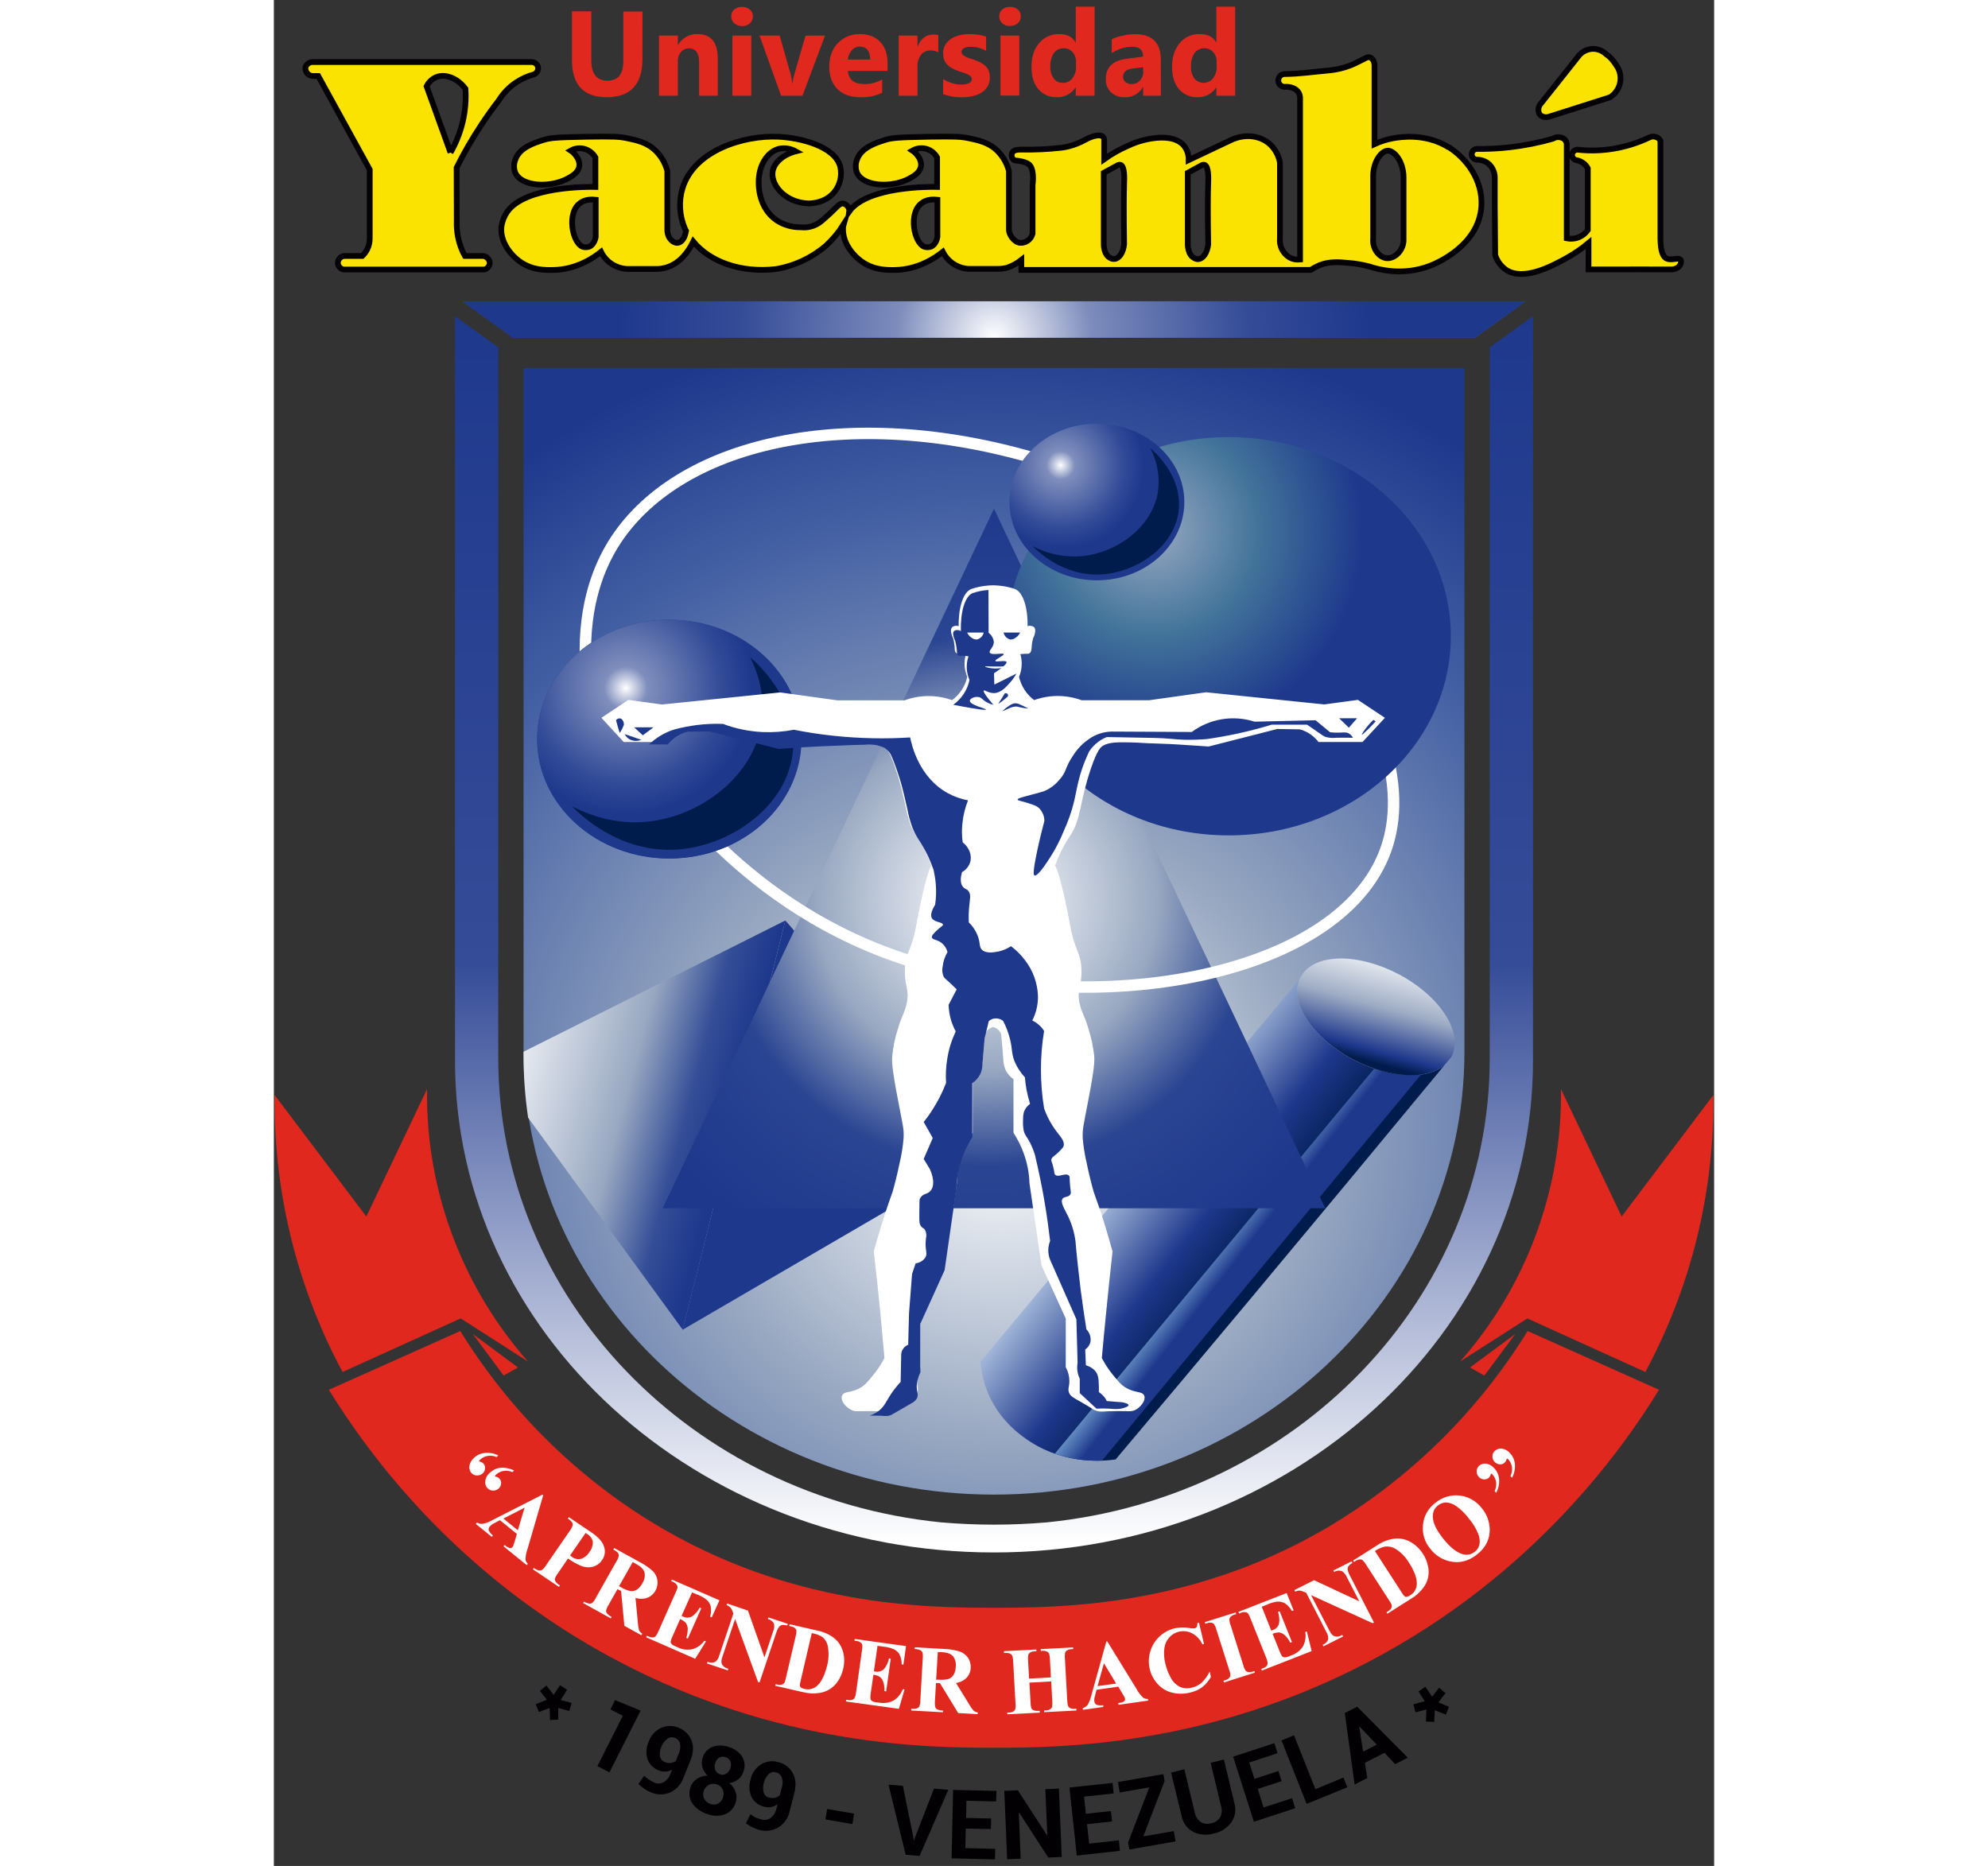 <?xml version="1.0" encoding="UTF-8"?>
<svg xmlns="http://www.w3.org/2000/svg" xmlns:xlink="http://www.w3.org/1999/xlink" width="98px" height="92px" viewBox="0 0 71 92" version="1.1">
<rect x="0" y="0" width="71" height="92" fill="#333333" stroke="none"/>
<defs>
<clipPath id="clip1">
  <path d="M 12 18.07 L 59 18.07 L 59 73.93 L 12 73.93 Z M 12 18.07 "/>
</clipPath>
<clipPath id="clip2">
  <path d="M 12.309 18.141 L 12.309 51.855 C 12.309 63.914 22.688 73.691 35.5 73.691 C 48.312 73.691 58.691 63.914 58.691 51.855 L 58.691 18.141 Z M 12.309 18.141 "/>
</clipPath>
<radialGradient id="radial0" gradientUnits="userSpaceOnUse" cx="0.12" cy="1000.04" fx="0.12" fy="1000.04" r="0.88" gradientTransform="matrix(0,-56.201,-56.815,0,56853.098,62.72)">
<stop offset="0" style="stop-color:rgb(100%,100%,100%);stop-opacity:1;"/>
<stop offset="0.31" style="stop-color:rgb(59.608%,65.882%,75.686%);stop-opacity:1;"/>
<stop offset="0.63" style="stop-color:rgb(25.882%,37.255%,63.922%);stop-opacity:1;"/>
<stop offset="0.82" style="stop-color:rgb(11.765%,21.961%,54.902%);stop-opacity:1;"/>
</radialGradient>
<clipPath id="clip3">
  <path d="M 8.469 15.441 L 62.531 15.441 L 62.531 76.559 L 8.469 76.559 Z M 8.469 15.441 "/>
</clipPath>
<clipPath id="clip4">
  <path d="M 59.938 17.121 L 59.938 52.176 C 59.938 64.055 50.379 73.828 38.113 75.059 C 37.254 75.133 36.383 75.172 35.5 75.172 C 34.617 75.172 33.746 75.133 32.883 75.059 C 20.621 73.824 11.062 64.047 11.062 52.176 L 11.062 17.121 L 8.93 15.59 L 8.93 52.293 C 8.93 65.688 20.828 76.543 35.5 76.543 C 50.172 76.543 62.07 65.688 62.07 52.293 L 62.07 15.59 Z M 59.938 17.121 "/>
</clipPath>
<linearGradient id="linear0" gradientUnits="userSpaceOnUse" x1="0.1" y1="1000" x2="1" y2="1000" gradientTransform="matrix(0,-68.043,-67.855,0,67889.791,83.352)">
<stop offset="0" style="stop-color:rgb(100%,100%,100%);stop-opacity:1;"/>
<stop offset="0.47" style="stop-color:rgb(20.784%,29.804%,59.608%);stop-opacity:1;"/>
<stop offset="1" style="stop-color:rgb(11.765%,21.961%,54.902%);stop-opacity:1;"/>
</linearGradient>
<radialGradient id="radial1" gradientUnits="userSpaceOnUse" cx="479.6" cy="222.74" fx="479.6" fy="222.74" r="158.27" gradientTransform="matrix(0.118,0,0,0.116,0.877,1.463)">
<stop offset="0" style="stop-color:rgb(100%,100%,100%);stop-opacity:1;"/>
<stop offset="0.26" style="stop-color:rgb(49.02%,54.902%,73.725%);stop-opacity:1;"/>
<stop offset="0.67" style="stop-color:rgb(20.784%,29.804%,59.608%);stop-opacity:1;"/>
<stop offset="1" style="stop-color:rgb(11.765%,21.961%,54.902%);stop-opacity:1;"/>
</radialGradient>
<clipPath id="clip5">
  <path d="M 9.121 14.785 L 61.879 14.785 L 61.879 16.758 L 9.121 16.758 Z M 9.121 14.785 "/>
</clipPath>
<clipPath id="clip6">
  <path d="M 9.285 14.855 L 11.789 16.656 L 59.211 16.656 L 61.715 14.855 Z M 9.285 14.855 "/>
</clipPath>
<radialGradient id="radial2" gradientUnits="userSpaceOnUse" cx="-0.11" cy="1000.06" fx="-0.11" fy="1000.06" r="0.88" gradientTransform="matrix(20.98,0,0,-20.753,37.808,20770.827)">
<stop offset="0" style="stop-color:rgb(100%,100%,100%);stop-opacity:1;"/>
<stop offset="0.26" style="stop-color:rgb(49.02%,54.902%,73.725%);stop-opacity:1;"/>
<stop offset="0.67" style="stop-color:rgb(20.784%,29.804%,59.608%);stop-opacity:1;"/>
<stop offset="1" style="stop-color:rgb(11.765%,21.961%,54.902%);stop-opacity:1;"/>
</radialGradient>
<clipPath id="clip7">
  <path d="M 34.523 48 L 57.973 48 L 57.973 72.613 L 34.523 72.613 Z M 34.523 48 "/>
</clipPath>
<clipPath id="clip8">
  <path d="M 34.832 67.133 C 34.875 67.695 35.012 68.246 35.238 68.766 C 35.848 70.137 36.91 70.84 37.309 71.098 C 39.078 72.23 40.941 72.035 41.496 71.957 C 43.668 69.383 45.832 66.805 47.988 64.223 C 51.238 60.332 54.473 56.434 57.699 52.527 C 56.824 53.266 54.961 53.176 53.188 52.234 C 51.203 51.176 50.066 49.434 50.566 48.277 C 45.32 54.562 40.078 60.852 34.832 67.137 "/>
</clipPath>
<linearGradient id="linear1" gradientUnits="userSpaceOnUse" x1="-0.36" y1="1000.37" x2="0.55" y2="1000.37" gradientTransform="matrix(7.749,6.07,6.053,-7.77,-6010.673,7832.397)">
<stop offset="0" style="stop-color:rgb(70.588%,78.431%,88.627%);stop-opacity:1;"/>
<stop offset="0.55" style="stop-color:rgb(11.765%,21.961%,54.902%);stop-opacity:1;"/>
<stop offset="0.9" style="stop-color:rgb(0%,10.98%,29.804%);stop-opacity:1;"/>
</linearGradient>
<clipPath id="clip9">
  <path d="M 38.43 52.242 L 56.668 52.242 L 56.668 72.613 L 38.43 72.613 Z M 38.43 52.242 "/>
</clipPath>
<clipPath id="clip10">
  <path d="M 38.5 71.672 C 38.855 71.797 39.227 71.887 39.598 71.945 C 40.008 72.008 40.414 72.031 40.828 72.012 L 56.555 52.977 C 55.773 53.062 54.984 52.961 54.246 52.684 C 49 59.012 43.75 65.34 38.504 71.668 "/>
</clipPath>
<linearGradient id="linear2" gradientUnits="userSpaceOnUse" x1="-1.47" y1="1001.1" x2="-0.56" y2="1001.1" gradientTransform="matrix(2.255,1.766,1.761,-2.262,-1714.002,2327.98)">
<stop offset="0" style="stop-color:rgb(61.961%,67.451%,76.863%);stop-opacity:1;"/>
<stop offset="0.07" style="stop-color:rgb(61.961%,67.451%,76.863%);stop-opacity:1;"/>
<stop offset="0.38" style="stop-color:rgb(39.608%,55.686%,76.471%);stop-opacity:1;"/>
<stop offset="0.85" style="stop-color:rgb(11.765%,21.961%,54.902%);stop-opacity:1;"/>
</linearGradient>
<clipPath id="clip11">
  <path d="M 50.156 47 L 58.625 47 L 58.625 53.559 L 50.156 53.559 Z M 50.156 47 "/>
</clipPath>
<clipPath id="clip12">
  <path d="M 50.617 48.16 C 50.598 48.199 50.582 48.234 50.566 48.273 C 50.066 49.43 51.203 51.172 53.188 52.227 C 54.961 53.172 56.824 53.258 57.699 52.523 C 57.816 52.391 57.93 52.254 58.043 52.117 C 58.676 50.961 57.523 49.141 55.473 48.047 C 54.48 47.523 53.465 47.258 52.613 47.258 C 51.691 47.258 50.953 47.559 50.625 48.156 "/>
</clipPath>
<linearGradient id="linear3" gradientUnits="userSpaceOnUse" x1="-0.34" y1="999.64" x2="0.56" y2="999.64" gradientTransform="matrix(-2.085,7.803,7.782,2.091,-7724.136,-2039.615)">
<stop offset="0" style="stop-color:rgb(87.451%,89.412%,92.549%);stop-opacity:1;"/>
<stop offset="0.26" style="stop-color:rgb(61.961%,67.451%,76.863%);stop-opacity:1;"/>
<stop offset="0.56" style="stop-color:rgb(11.765%,21.961%,54.902%);stop-opacity:1;"/>
<stop offset="0.64" style="stop-color:rgb(0%,10.98%,29.804%);stop-opacity:1;"/>
</linearGradient>
<clipPath id="clip13">
  <path d="M 12 45.016 L 25.402 45.016 L 25.402 66 L 12 66 Z M 12 45.016 "/>
</clipPath>
<clipPath id="clip14">
  <path d="M 12.309 51.855 L 12.309 52.02 C 12.309 53.055 12.383 54.086 12.535 55.109 L 20.156 65.562 C 21.84 58.836 23.527 52.109 25.215 45.383 Z M 12.309 51.855 "/>
</clipPath>
<linearGradient id="linear4" gradientUnits="userSpaceOnUse" x1="0.1" y1="1000.26" x2="1.01" y2="1000.26" gradientTransform="matrix(13.269,3.565,3.555,-13.306,-3546.968,13361.76)">
<stop offset="0" style="stop-color:rgb(100%,100%,100%);stop-opacity:1;"/>
<stop offset="0.58" style="stop-color:rgb(59.608%,65.882%,75.686%);stop-opacity:1;"/>
<stop offset="0.83" style="stop-color:rgb(20.392%,30.588%,59.216%);stop-opacity:1;"/>
<stop offset="1" style="stop-color:rgb(11.765%,21.961%,54.902%);stop-opacity:1;"/>
</linearGradient>
<clipPath id="clip15">
  <path d="M 19 25 L 52 25 L 52 60 L 19 60 Z M 19 25 "/>
</clipPath>
<clipPath id="clip16">
  <path d="M 27.336 42.328 L 19.168 59.574 L 51.832 59.574 L 43.664 42.328 L 35.5 25.082 Z M 27.336 42.328 "/>
</clipPath>
<radialGradient id="radial3" gradientUnits="userSpaceOnUse" cx="-0.22" cy="999.89" fx="-0.22" fy="999.89" r="0.88" gradientTransform="matrix(0,22.516,22.762,0,-22724.347,49.332)">
<stop offset="0" style="stop-color:rgb(100%,100%,100%);stop-opacity:1;"/>
<stop offset="0.42" style="stop-color:rgb(59.608%,65.882%,75.686%);stop-opacity:1;"/>
<stop offset="0.66" style="stop-color:rgb(16.471%,27.059%,57.255%);stop-opacity:1;"/>
<stop offset="1" style="stop-color:rgb(11.765%,21.961%,54.902%);stop-opacity:1;"/>
</radialGradient>
<clipPath id="clip17">
  <path d="M 36 21.355 L 58.625 21.355 L 58.625 41.73 L 36 41.73 Z M 36 21.355 "/>
</clipPath>
<clipPath id="clip18">
  <path d="M 36.129 31.367 C 36.129 36.789 41.027 41.188 47.07 41.188 C 53.121 41.188 58.02 36.789 58.02 31.367 C 58.02 25.945 53.113 21.551 47.07 21.551 C 41.031 21.551 36.129 25.945 36.129 31.367 "/>
</clipPath>
<radialGradient id="radial4" gradientUnits="userSpaceOnUse" cx="0.36" cy="1000.09" fx="0.36" fy="1000.09" r="0.88" gradientTransform="matrix(-7.235,-9.431,-9.423,7.073,9469.696,-7044.087)">
<stop offset="0" style="stop-color:rgb(59.608%,65.882%,75.686%);stop-opacity:1;"/>
<stop offset="0.5" style="stop-color:rgb(25.882%,45.49%,60.392%);stop-opacity:1;"/>
<stop offset="1" style="stop-color:rgb(11.765%,21.961%,54.902%);stop-opacity:1;"/>
</radialGradient>
<radialGradient id="radial5" gradientUnits="userSpaceOnUse" cx="366.49" cy="402.59" fx="366.49" fy="402.59" r="37.34" gradientTransform="matrix(0.118,0,0,0.116,-20.702,-10.066)">
<stop offset="0" style="stop-color:rgb(100%,100%,100%);stop-opacity:1;"/>
<stop offset="0.17" style="stop-color:rgb(49.804%,55.686%,73.725%);stop-opacity:1;"/>
<stop offset="0.75" style="stop-color:rgb(20%,29.804%,59.608%);stop-opacity:1;"/>
<stop offset="1" style="stop-color:rgb(11.765%,21.961%,54.902%);stop-opacity:1;"/>
</radialGradient>
<clipPath id="clip19">
  <path d="M 12.375 30 L 26.055 30 L 26.055 42.387 L 12.375 42.387 Z M 12.375 30 "/>
</clipPath>
<clipPath id="clip20">
  <path d="M 12.98 36.441 C 12.98 39.691 15.898 42.328 19.492 42.328 C 23.09 42.328 26.008 39.699 26.008 36.441 C 26.008 33.188 23.09 30.555 19.492 30.555 C 15.898 30.555 12.98 33.188 12.98 36.441 "/>
</clipPath>
<radialGradient id="radial6" gradientUnits="userSpaceOnUse" cx="0.41" cy="999.71" fx="0.41" fy="999.71" r="0.88" gradientTransform="matrix(-4.283,-5.626,-5.665,4.22,5682.465,-4182.593)">
<stop offset="0" style="stop-color:rgb(100%,100%,100%);stop-opacity:1;"/>
<stop offset="0.17" style="stop-color:rgb(49.804%,55.686%,73.725%);stop-opacity:1;"/>
<stop offset="0.75" style="stop-color:rgb(20%,29.804%,59.608%);stop-opacity:1;"/>
<stop offset="1" style="stop-color:rgb(11.765%,21.961%,54.902%);stop-opacity:1;"/>
</radialGradient>
<clipPath id="clip21">
  <path d="M 36 20.699 L 44.945 20.699 L 44.945 29 L 36 29 Z M 36 20.699 "/>
</clipPath>
<clipPath id="clip22">
  <path d="M 36.262 24.75 C 36.262 26.883 38.195 28.613 40.57 28.613 C 42.949 28.613 44.883 26.883 44.883 24.75 C 44.883 22.621 42.949 20.891 40.57 20.891 C 38.195 20.891 36.262 22.621 36.262 24.75 "/>
</clipPath>
<radialGradient id="radial7" gradientUnits="userSpaceOnUse" cx="0.75" cy="1000.21" fx="0.75" fy="1000.21" r="0.88" gradientTransform="matrix(-2.85,-3.711,-3.703,2.783,3744.692,-2757.854)">
<stop offset="0" style="stop-color:rgb(100%,100%,100%);stop-opacity:1;"/>
<stop offset="0.17" style="stop-color:rgb(49.804%,55.686%,73.725%);stop-opacity:1;"/>
<stop offset="0.75" style="stop-color:rgb(20%,29.804%,59.608%);stop-opacity:1;"/>
<stop offset="1" style="stop-color:rgb(11.765%,21.961%,54.902%);stop-opacity:1;"/>
</radialGradient>
</defs>
<g id="surface1">
<path style="fill-rule:nonzero;fill:rgb(98.039%,89.02%,0%);fill-opacity:1;stroke-width:2.48;stroke-linecap:butt;stroke-linejoin:miter;stroke:rgb(1.569%,0.784%,1.569%);stroke-opacity:1;stroke-miterlimit:10;" d="M 267.989 170.775 C 271.139 164.424 274.7 158.277 278.603 152.37 C 281.103 148.58 283.602 145.063 286.102 141.853 C 288.088 138.644 290.724 135.844 293.909 133.795 C 296.203 132.293 298.736 131.132 301.407 130.449 C 302.811 129.902 303.53 128.4 303.119 126.966 C 302.674 125.805 301.51 125.054 300.277 125.088 L 205.74 125.088 C 204.336 125.088 203.069 126.01 202.624 127.376 C 202.521 128.298 202.795 129.22 203.377 129.937 C 203.959 130.619 204.815 131.063 205.74 131.132 L 208.171 131.132 L 230.427 171.628 L 230.427 201.335 C 230.427 203.008 230.05 204.647 229.331 206.115 C 228.784 207.174 228.064 208.13 227.208 208.949 L 219.676 208.949 C 217.964 208.949 216.628 210.349 216.628 212.057 C 216.765 213.457 217.758 214.549 219.128 214.822 L 280.076 214.822 C 281.342 214.447 282.267 213.252 282.335 211.954 C 282.198 210.179 280.658 208.847 278.911 208.949 L 271.584 208.949 C 271.105 208.13 270.694 207.31 270.351 206.457 C 268.708 202.598 267.92 198.398 268.057 194.164 Z M 265.352 164.253 C 261.928 154.692 258.47 145.097 255.012 135.571 C 255.902 133.795 257.34 132.429 259.12 131.644 C 262.99 130.039 268.331 131.951 271.824 136.663 C 272.44 146.292 270.18 155.887 265.352 164.253 " transform="matrix(0.114,0,0,0.114,-21.542,-11.201)"/>
<path style="fill-rule:nonzero;fill:rgb(98.039%,89.02%,0%);fill-opacity:1;stroke-width:2.48;stroke-linecap:butt;stroke-linejoin:miter;stroke:rgb(1.569%,0.784%,1.569%);stroke-opacity:1;stroke-miterlimit:10;" d="M 697.02 161.999 C 686.782 155.614 675.654 157.594 673.052 158.038 C 670.244 158.551 667.505 159.404 664.903 160.599 L 664.903 126.624 C 664.903 124.678 663.91 123.21 662.643 123.005 C 662.026 122.937 661.41 123.107 660.896 123.483 C 659.766 124.064 658.602 124.61 657.472 125.19 C 653.672 127.137 649.529 128.298 645.317 128.707 C 637.921 129.356 632.785 130.21 626.177 130.278 C 624.67 130.21 623.369 131.405 623.301 132.941 C 623.232 134.444 624.396 135.741 625.937 135.81 C 628.642 135.605 631.073 136.561 632.135 138.371 C 632.443 138.917 632.648 139.566 632.717 140.214 L 632.717 210.52 C 631.142 210.691 629.567 210.383 628.197 209.632 C 625.286 207.891 623.643 204.647 624.02 201.267 L 624.02 168.589 C 623.437 165.345 621.725 162.341 619.226 160.224 C 614.877 156.673 608.474 156.16 602.791 158.858 L 584.54 167.497 C 584.609 165.209 583.89 162.989 582.452 161.214 C 577.932 155.853 567.66 158.209 565.092 158.858 C 562.729 159.438 560.435 160.292 558.21 161.35 C 554.614 162.921 551.19 164.833 548.006 167.121 L 548.006 158.858 C 548.04 158.346 547.869 157.868 547.595 157.492 C 546.499 156.229 543.281 156.775 539.514 158.858 C 536.433 160.531 533.112 161.658 529.653 162.136 C 523.867 162.785 518.08 163.058 512.259 162.955 C 511.266 162.955 509.109 162.921 508.322 164.15 C 507.774 165.141 507.945 166.404 508.732 167.258 C 509.451 167.906 510.205 167.565 512.191 168.043 C 513.218 168.248 514.177 168.589 515.067 169.067 C 517.943 170.638 517.224 177.194 517.053 178.287 L 517.053 190.203 C 517.053 190.203 517.053 193.208 517.053 199.32 C 516.71 200.618 515.923 201.745 514.793 202.462 C 513.8 203.11 512.602 203.384 511.403 203.247 C 508.767 202.769 506.815 199.491 506.815 197.681 L 506.815 172.14 C 505.959 168.897 504.247 165.926 501.884 163.536 C 498.118 159.848 493.735 158.926 489.284 158.004 C 486.1 157.355 483.84 157.219 472.266 157.39 C 458.365 157.629 456.174 157.902 453.263 158.79 C 449.497 159.985 442.82 162.033 441.074 167.462 C 440.389 169.306 440.457 171.321 441.176 173.097 C 443.984 179.004 456.139 179.55 463.672 175.521 C 465.487 174.531 468.329 173.028 468.774 170.16 C 469.322 166.472 465.418 163.536 465.144 163.365 C 466.959 162.341 469.082 162.068 471.068 162.614 C 473.088 163.194 474.766 164.526 475.759 166.336 L 475.759 179.106 C 473.294 179.038 445.764 178.628 437.752 189.691 C 437.821 189.145 437.718 188.599 437.478 188.121 C 437.033 187.164 436.177 186.482 435.15 186.277 C 433.609 186.106 432.616 187.608 429.466 190.579 C 427.925 192.047 426.59 193.14 425.802 193.823 C 424.433 194.984 422.858 195.803 421.146 196.247 C 419.776 196.623 418.338 196.691 416.934 196.554 C 413.202 196.623 409.504 195.598 406.388 193.55 C 398.513 188.155 398.616 178.389 398.616 177.535 C 398.41 169.784 402.45 163.706 407.621 162.546 C 410.018 162.102 412.483 162.511 414.64 163.706 C 409.504 165.004 405.361 168.384 404.676 172.311 C 403.683 178.048 409.812 185.765 419.981 186.243 C 420.837 186.243 427.24 186.311 431.315 181.326 C 433.815 178.252 434.773 174.189 433.883 170.331 C 431.52 161.316 416.215 157.799 407.107 157.39 C 392.247 156.707 370.71 163.228 365.676 179.687 C 363.964 185.389 364.341 191.535 366.669 197.033 C 366.841 197.408 367.046 197.75 367.217 198.091 C 367.08 198.672 366.909 199.252 366.772 199.867 C 366.258 201.676 365.026 203.11 363.656 203.281 C 361.704 203.554 359.102 201.267 359.102 197.715 L 359.102 172.14 C 358.212 168.897 356.534 165.892 354.137 163.536 C 350.405 159.848 345.988 158.926 341.537 158.004 C 338.353 157.355 336.093 157.219 324.554 157.39 C 310.584 157.629 308.427 157.902 305.55 158.79 C 301.75 159.985 295.073 162.033 293.327 167.462 C 292.642 169.306 292.676 171.321 293.429 173.097 C 296.203 179.004 308.358 179.55 315.925 175.521 C 317.74 174.531 320.582 173.028 321.027 170.16 C 321.541 166.472 317.671 163.536 317.397 163.365 C 318.973 162.477 320.787 162.17 322.568 162.477 C 324.862 162.921 326.848 164.321 328.012 166.336 L 328.012 179.106 C 325.512 179.038 297.47 178.628 289.766 190.033 C 288.533 191.877 287.711 193.994 287.369 196.213 C 286.684 202.667 291.238 208.54 295.586 211.544 C 300.825 215.164 306.372 215.061 309.591 215.027 C 319.829 214.891 327.293 209.701 330.443 207.174 C 331.47 209.257 333.011 211.032 334.929 212.33 C 337.051 213.73 339.517 214.515 342.085 214.583 L 353.898 214.583 C 355.507 214.617 357.082 214.413 358.623 213.969 C 364.615 212.193 368.244 207.037 370.333 202.735 C 377.523 211.476 390.877 216.325 405.909 214.652 C 414.024 213.32 421.591 209.769 427.823 204.408 C 430.664 201.779 433.198 198.74 435.287 195.428 C 435.218 195.667 435.184 195.94 435.15 196.179 C 434.465 202.667 439.019 208.505 443.368 211.51 C 448.606 215.13 454.153 215.061 457.372 215.027 C 467.644 214.891 475.074 209.666 478.224 207.174 C 479.251 209.222 480.792 210.998 482.71 212.296 C 484.833 213.73 487.298 214.515 489.832 214.549 L 501.61 214.549 C 502.638 214.583 503.733 214.515 504.761 214.31 C 505.274 214.242 505.822 214.105 506.336 213.935 C 508.458 213.183 510.41 212.091 512.191 210.691 L 512.191 214.993 L 637.373 214.993 C 638.537 214.208 639.77 213.559 641.071 212.978 C 645.454 211.237 649.426 211.579 654.22 212.022 C 657.096 212.261 659.938 212.808 662.745 213.525 C 666.204 214.686 676.989 217.793 688.871 213.218 C 690.994 212.398 710.134 204.749 711.127 187.335 C 711.778 176.033 704.484 166.575 696.951 161.863 M 328.149 200.72 C 328.08 201.096 327.567 204.067 325.307 204.954 C 324.382 205.262 323.355 205.262 322.431 204.954 C 318.082 203.213 315.514 190.545 321.267 186.174 C 322.054 185.56 324.177 184.16 328.149 184.638 Z M 475.896 200.72 C 475.862 201.096 475.314 204.067 473.054 204.954 C 472.13 205.262 471.102 205.262 470.178 204.954 C 465.795 203.213 463.261 190.545 469.014 186.174 C 469.801 185.56 471.89 184.16 475.896 184.638 Z M 556.635 177.399 C 556.463 183.272 556.463 191.979 556.635 203.896 C 556.258 207.481 554.546 210.008 552.56 210.247 C 551.909 210.315 551.259 210.179 550.711 209.871 C 547.766 208.437 547.835 204.101 547.835 203.896 L 547.835 172.994 L 554.067 169.614 C 554.375 169.477 554.717 169.443 555.06 169.545 C 556.943 170.126 556.737 175.487 556.635 177.433 M 592.998 177.433 C 592.792 183.306 592.792 192.013 592.998 203.964 C 592.587 207.515 590.875 210.042 588.889 210.315 C 588.238 210.383 587.588 210.247 587.04 209.905 C 584.095 208.471 584.164 204.135 584.164 203.93 L 584.164 172.994 L 590.396 169.614 C 590.704 169.477 591.08 169.443 591.389 169.545 C 593.272 170.126 593.066 175.487 592.998 177.433 M 670.107 209.905 C 666.991 209.598 663.841 205.91 664.32 201.267 L 664.32 175.145 C 664.115 168.248 667.847 163.502 670.621 163.433 C 673.394 163.331 677.503 168.043 677.469 175.145 L 677.469 201.267 C 677.811 206.525 673.565 210.281 670.107 209.905 " transform="matrix(0.114,0,0,0.114,-21.542,-11.201)"/>
<path style="fill-rule:nonzero;fill:rgb(98.039%,89.02%,0%);fill-opacity:1;stroke-width:2.48;stroke-linecap:butt;stroke-linejoin:miter;stroke:rgb(1.569%,0.784%,1.569%);stroke-opacity:1;stroke-miterlimit:10;" d="M 739.992 148.853 L 766.699 140.351 C 769.027 138.917 770.602 136.595 771.116 133.932 C 771.63 131.268 770.979 128.502 769.37 126.351 C 768.788 125.429 768.171 124.576 767.452 123.79 C 766.631 122.868 765.706 122.083 764.713 121.4 C 763.207 120.068 761.289 119.386 759.337 119.386 C 757.146 119.454 755.092 120.376 753.585 121.947 L 737.081 142.741 C 735.472 144.346 735.403 146.77 736.568 148 C 737.492 148.819 738.793 149.126 739.992 148.819 " transform="matrix(0.114,0,0,0.114,-21.542,-11.201)"/>
<path style="fill-rule:nonzero;fill:rgb(98.039%,89.02%,0%);fill-opacity:1;stroke-width:2.48;stroke-linecap:butt;stroke-linejoin:miter;stroke:rgb(1.569%,0.784%,1.569%);stroke-opacity:1;stroke-miterlimit:10;" d="M 797.241 210.657 C 796.385 209.393 793.543 211.066 791.318 210.11 C 789.914 209.53 788.544 207.447 788.544 201.267 L 788.544 159.097 C 788.168 158.414 787.517 157.833 786.764 157.56 C 785.771 157.185 784.641 157.219 783.682 157.731 C 773.992 162.341 763.207 164.185 752.592 162.989 C 751.359 163.024 750.366 164.014 750.332 165.209 C 750.298 166.438 751.222 167.497 752.421 167.565 C 754.441 167.975 756.153 169.238 757.146 171.048 L 757.146 197.715 C 755.948 199.457 754.167 200.686 752.147 201.232 C 750.812 201.574 749.408 201.608 748.038 201.335 L 748.038 160.565 C 747.97 159.78 747.627 159.063 747.045 158.482 C 745.607 157.355 743.587 157.253 742.046 158.243 C 736.088 159.95 730.028 161.146 723.864 161.897 C 718.968 162.477 714.003 162.716 709.038 162.682 C 707.84 162.785 706.95 163.809 706.95 165.004 C 706.95 166.199 707.84 167.189 709.038 167.326 C 710.75 167.258 712.497 167.804 713.9 168.828 C 715.749 170.297 716.845 172.482 716.914 174.838 L 716.914 187.13 C 716.982 194.267 717.016 201.403 717.085 208.54 C 717.941 211.203 719.619 213.457 721.878 215.027 C 729.583 219.944 741.909 213.183 747.867 209.905 C 751.257 208.027 754.475 205.842 757.454 203.349 L 757.454 214.788 C 775.841 214.788 789.229 214.72 792.79 214.788 C 794.126 214.891 795.427 214.515 796.488 213.627 C 797.241 212.842 797.823 211.408 797.31 210.622 " transform="matrix(0.114,0,0,0.114,-21.542,-11.201)"/>
<path style=" stroke:none;fill-rule:nonzero;fill:rgb(88.235%,15.686%,11.765%);fill-opacity:1;" d="M 18.168 2.922 C 18.168 4.168 17.578 4.793 16.402 4.793 C 15.266 4.793 14.695 4.18 14.695 2.961 L 14.695 0.559 L 15.648 0.559 L 15.648 2.969 C 15.648 3.641 15.914 3.977 16.445 3.977 C 16.984 3.977 17.227 3.648 17.227 3.004 L 17.227 0.566 L 18.172 0.566 Z M 18.168 2.922 "/>
<path style=" stroke:none;fill-rule:nonzero;fill:rgb(88.235%,15.686%,11.765%);fill-opacity:1;" d="M 21.883 4.719 L 20.961 4.719 L 20.961 3.07 C 20.961 2.613 20.793 2.383 20.461 2.383 C 20.309 2.383 20.164 2.449 20.066 2.566 C 19.961 2.699 19.906 2.863 19.914 3.031 L 19.914 4.719 L 18.988 4.719 L 18.988 1.754 L 19.914 1.754 L 19.914 2.223 L 19.922 2.223 C 20.117 1.875 20.488 1.664 20.883 1.68 C 21.551 1.68 21.883 2.086 21.883 2.902 Z M 21.883 4.719 "/>
<path style=" stroke:none;fill-rule:nonzero;fill:rgb(88.235%,15.686%,11.765%);fill-opacity:1;" d="M 23.082 1.285 C 22.941 1.293 22.805 1.238 22.695 1.148 C 22.602 1.059 22.543 0.934 22.547 0.805 C 22.543 0.676 22.602 0.551 22.695 0.469 C 22.805 0.379 22.941 0.332 23.082 0.34 C 23.219 0.332 23.355 0.379 23.461 0.469 C 23.562 0.551 23.621 0.68 23.613 0.812 C 23.617 0.941 23.562 1.066 23.461 1.156 C 23.359 1.246 23.219 1.293 23.082 1.285 M 23.535 4.719 L 22.605 4.719 L 22.605 1.754 L 23.535 1.754 Z M 23.535 4.719 "/>
<path style=" stroke:none;fill-rule:nonzero;fill:rgb(88.235%,15.686%,11.765%);fill-opacity:1;" d="M 27.172 1.754 L 26.059 4.719 L 25.004 4.719 L 23.941 1.754 L 24.934 1.754 L 25.453 3.582 C 25.504 3.754 25.539 3.934 25.555 4.113 L 25.566 4.113 C 25.586 3.938 25.625 3.77 25.676 3.602 L 26.207 1.758 Z M 27.172 1.754 "/>
<path style=" stroke:none;fill-rule:nonzero;fill:rgb(88.235%,15.686%,11.765%);fill-opacity:1;" d="M 30.254 3.496 L 28.301 3.496 C 28.328 3.926 28.602 4.145 29.117 4.145 C 29.426 4.152 29.727 4.07 29.988 3.914 L 29.988 4.574 C 29.652 4.734 29.281 4.809 28.91 4.793 C 28.426 4.793 28.051 4.66 27.785 4.395 C 27.52 4.129 27.379 3.762 27.379 3.285 C 27.379 2.809 27.527 2.402 27.816 2.113 C 28.098 1.828 28.484 1.672 28.883 1.68 C 29.316 1.68 29.656 1.809 29.895 2.07 C 30.133 2.324 30.254 2.676 30.254 3.113 Z M 29.395 2.934 C 29.395 2.508 29.219 2.297 28.875 2.297 C 28.727 2.297 28.586 2.363 28.488 2.48 C 28.379 2.609 28.309 2.77 28.293 2.938 Z M 29.395 2.934 "/>
<path style=" stroke:none;fill-rule:nonzero;fill:rgb(88.235%,15.686%,11.765%);fill-opacity:1;" d="M 32.754 2.578 C 32.637 2.516 32.504 2.488 32.367 2.488 C 32.184 2.48 32.008 2.562 31.898 2.707 C 31.773 2.883 31.715 3.09 31.727 3.305 L 31.727 4.719 L 30.805 4.719 L 30.805 1.754 L 31.727 1.754 L 31.727 2.305 L 31.734 2.305 C 31.883 1.902 32.145 1.703 32.527 1.703 C 32.605 1.699 32.68 1.711 32.754 1.734 Z M 32.754 2.578 "/>
<path style=" stroke:none;fill-rule:nonzero;fill:rgb(88.235%,15.686%,11.765%);fill-opacity:1;" d="M 32.992 4.641 L 32.992 3.898 C 33.133 3.988 33.285 4.055 33.445 4.102 C 33.586 4.145 33.73 4.168 33.875 4.168 C 34.008 4.176 34.141 4.152 34.262 4.102 C 34.348 4.07 34.402 3.992 34.406 3.898 C 34.406 3.844 34.383 3.793 34.34 3.754 C 34.293 3.711 34.234 3.68 34.176 3.652 C 34.102 3.621 34.031 3.598 33.957 3.574 C 33.879 3.551 33.805 3.527 33.73 3.496 C 33.621 3.457 33.512 3.41 33.41 3.352 C 33.324 3.305 33.25 3.246 33.184 3.176 C 33.117 3.105 33.074 3.027 33.039 2.938 C 33.008 2.84 32.992 2.73 32.992 2.625 C 32.988 2.473 33.031 2.324 33.105 2.199 C 33.18 2.078 33.281 1.977 33.402 1.902 C 33.527 1.824 33.672 1.766 33.816 1.734 C 33.977 1.695 34.145 1.68 34.309 1.68 C 34.445 1.68 34.578 1.691 34.715 1.711 C 34.848 1.734 34.984 1.762 35.113 1.801 L 35.113 2.504 C 34.996 2.438 34.867 2.387 34.738 2.355 C 34.609 2.32 34.477 2.305 34.344 2.305 C 34.289 2.305 34.23 2.309 34.176 2.32 C 34.125 2.332 34.078 2.348 34.031 2.367 C 33.992 2.383 33.961 2.41 33.938 2.445 C 33.914 2.473 33.898 2.512 33.898 2.551 C 33.898 2.602 33.918 2.652 33.953 2.691 C 33.992 2.734 34.039 2.766 34.09 2.789 C 34.152 2.82 34.215 2.848 34.277 2.867 L 34.484 2.934 C 34.598 2.977 34.711 3.02 34.82 3.074 C 34.914 3.121 35 3.18 35.078 3.254 C 35.145 3.32 35.203 3.398 35.242 3.488 C 35.277 3.59 35.301 3.703 35.293 3.812 C 35.301 3.973 35.262 4.129 35.18 4.27 C 35.102 4.395 35 4.496 34.875 4.57 C 34.738 4.652 34.59 4.711 34.434 4.742 C 34.262 4.781 34.086 4.797 33.914 4.797 C 33.605 4.801 33.293 4.75 33 4.645 "/>
<path style=" stroke:none;fill-rule:nonzero;fill:rgb(88.235%,15.686%,11.765%);fill-opacity:1;" d="M 36.289 1.285 C 36.148 1.289 36.012 1.238 35.906 1.148 C 35.809 1.059 35.754 0.934 35.758 0.805 C 35.754 0.676 35.809 0.551 35.906 0.469 C 36.016 0.379 36.152 0.332 36.289 0.34 C 36.43 0.332 36.566 0.379 36.672 0.469 C 36.773 0.551 36.824 0.676 36.82 0.805 C 36.824 0.934 36.773 1.059 36.672 1.148 C 36.566 1.238 36.43 1.285 36.289 1.277 M 36.746 4.711 L 35.82 4.711 L 35.82 1.754 L 36.746 1.754 Z M 36.746 4.711 "/>
<path style=" stroke:none;fill-rule:nonzero;fill:rgb(88.235%,15.686%,11.765%);fill-opacity:1;" d="M 40.457 4.719 L 39.531 4.719 L 39.531 4.309 L 39.52 4.309 C 39.32 4.625 38.965 4.809 38.594 4.793 C 38.246 4.805 37.914 4.66 37.688 4.398 C 37.461 4.137 37.348 3.77 37.348 3.305 C 37.348 2.812 37.473 2.418 37.727 2.125 C 37.969 1.832 38.336 1.668 38.715 1.68 C 39.102 1.68 39.367 1.816 39.523 2.094 L 39.531 2.094 L 39.531 0.328 L 40.461 0.328 Z M 39.543 3.277 L 39.543 3.051 C 39.547 2.871 39.488 2.699 39.371 2.566 C 39.25 2.438 39.078 2.367 38.902 2.379 C 38.723 2.387 38.559 2.473 38.453 2.613 C 38.328 2.812 38.266 3.039 38.277 3.273 C 38.266 3.484 38.324 3.695 38.445 3.875 C 38.555 4.016 38.73 4.094 38.91 4.086 C 39.086 4.086 39.258 4.004 39.363 3.863 C 39.488 3.691 39.555 3.484 39.543 3.273 "/>
<path style=" stroke:none;fill-rule:nonzero;fill:rgb(88.235%,15.686%,11.765%);fill-opacity:1;" d="M 43.727 4.719 L 42.852 4.719 L 42.852 4.293 L 42.84 4.293 C 42.656 4.617 42.312 4.809 41.949 4.793 C 41.695 4.805 41.449 4.719 41.262 4.547 C 41.094 4.375 41 4.137 41.012 3.895 C 41.012 3.316 41.355 2.984 42.039 2.898 L 42.852 2.789 C 42.852 2.465 42.676 2.305 42.32 2.305 C 41.957 2.305 41.605 2.414 41.305 2.621 L 41.305 1.934 C 41.473 1.852 41.648 1.793 41.832 1.762 C 42.031 1.711 42.234 1.688 42.441 1.684 C 43.297 1.684 43.723 2.105 43.723 2.949 Z M 42.855 3.516 L 42.855 3.312 L 42.312 3.383 C 42.016 3.422 41.863 3.559 41.863 3.785 C 41.859 3.883 41.906 3.98 41.977 4.043 C 42.059 4.113 42.168 4.148 42.273 4.145 C 42.434 4.148 42.59 4.086 42.699 3.965 C 42.809 3.844 42.867 3.68 42.859 3.516 "/>
<path style=" stroke:none;fill-rule:nonzero;fill:rgb(88.235%,15.686%,11.765%);fill-opacity:1;" d="M 47.387 4.719 L 46.461 4.719 L 46.461 4.309 L 46.453 4.309 C 46.25 4.625 45.898 4.809 45.523 4.793 C 45.18 4.805 44.848 4.66 44.621 4.398 C 44.395 4.137 44.277 3.77 44.277 3.305 C 44.277 2.812 44.406 2.418 44.656 2.125 C 44.898 1.832 45.262 1.664 45.645 1.68 C 46.031 1.68 46.297 1.816 46.453 2.094 L 46.461 2.094 L 46.461 0.328 L 47.387 0.328 Z M 46.477 3.277 L 46.477 3.051 C 46.48 2.871 46.422 2.699 46.305 2.566 C 46.184 2.438 46.012 2.367 45.832 2.379 C 45.656 2.387 45.492 2.473 45.383 2.613 C 45.258 2.812 45.199 3.039 45.211 3.273 C 45.195 3.484 45.254 3.695 45.379 3.875 C 45.492 4.008 45.664 4.086 45.84 4.086 C 46.02 4.082 46.188 4 46.297 3.863 C 46.422 3.691 46.488 3.484 46.477 3.273 "/>
<path style=" stroke:none;fill-rule:nonzero;fill:rgb(88.235%,15.686%,11.765%);fill-opacity:1;" d="M 52.328 75.078 C 45.582 79.184 39.035 79.27 35.5 79.27 C 31.965 79.27 25.422 79.184 18.672 75.078 C 14.816 72.719 11.566 69.477 9.191 65.625 L 2.711 68.523 C 4.578 71.547 8.938 77.672 16.98 81.906 C 24.918 86.09 32.148 86.172 35.5 86.172 C 38.852 86.172 46.082 86.09 54.02 81.906 C 62.062 77.672 66.422 71.547 68.281 68.523 L 61.805 65.625 C 59.43 69.477 56.18 72.719 52.32 75.078 "/>
<path style=" stroke:none;fill-rule:nonzero;fill:rgb(88.235%,15.686%,11.765%);fill-opacity:1;" d="M 70.961 53.992 L 66.441 59.98 L 63.449 53.699 C 63.516 58.641 61.742 63.434 58.477 67.129 L 61.793 65.004 L 67.609 67.645 C 69.863 63.453 71.02 58.754 70.961 53.992 "/>
<path style=" stroke:none;fill-rule:nonzero;fill:rgb(88.235%,15.686%,11.765%);fill-opacity:1;" d="M 58.965 67.422 L 59.672 67.82 L 61.199 65.77 Z M 58.965 67.422 "/>
<path style=" stroke:none;fill-rule:nonzero;fill:rgb(88.235%,15.686%,11.765%);fill-opacity:1;" d="M 9.211 65.004 L 12.527 67.129 C 11.008 65.402 9.797 63.434 8.949 61.293 C 7.988 58.883 7.516 56.301 7.551 53.699 L 4.559 59.98 L 0.039 53.992 C -0.02 58.754 1.137 63.453 3.387 67.645 L 9.207 65.004 "/>
<path style=" stroke:none;fill-rule:nonzero;fill:rgb(88.235%,15.686%,11.765%);fill-opacity:1;" d="M 12.035 67.422 L 9.805 65.77 L 11.328 67.82 Z M 12.035 67.422 "/>
<path style=" stroke:none;fill-rule:nonzero;fill:rgb(100%,100%,100%);fill-opacity:1;" d="M 11.062 71.758 L 10.98 71.84 C 10.84 71.773 10.68 71.758 10.523 71.785 C 10.387 71.812 10.258 71.879 10.156 71.977 C 10.141 71.992 10.125 72.012 10.121 72.031 C 10.117 72.039 10.117 72.047 10.121 72.055 C 10.133 72.062 10.145 72.066 10.156 72.066 C 10.223 72.078 10.281 72.109 10.324 72.156 C 10.387 72.215 10.418 72.297 10.41 72.383 C 10.41 72.477 10.375 72.566 10.309 72.633 C 10.234 72.703 10.141 72.746 10.039 72.746 C 9.934 72.754 9.832 72.715 9.754 72.641 C 9.668 72.555 9.625 72.434 9.637 72.312 C 9.652 72.156 9.719 72.016 9.836 71.91 C 9.973 71.766 10.156 71.668 10.359 71.641 C 10.598 71.609 10.844 71.652 11.062 71.758 Z M 11.844 72.5 L 11.762 72.582 C 11.621 72.516 11.461 72.496 11.309 72.527 C 11.168 72.551 11.039 72.621 10.938 72.719 C 10.922 72.734 10.91 72.754 10.906 72.773 C 10.902 72.781 10.906 72.793 10.91 72.801 C 10.922 72.809 10.934 72.809 10.945 72.809 C 11.012 72.82 11.066 72.852 11.113 72.898 C 11.176 72.957 11.207 73.039 11.203 73.125 C 11.203 73.219 11.164 73.309 11.098 73.375 C 10.949 73.527 10.703 73.535 10.543 73.387 C 10.453 73.297 10.406 73.172 10.422 73.043 C 10.434 72.891 10.504 72.746 10.617 72.641 C 10.758 72.5 10.941 72.402 11.141 72.371 C 11.383 72.348 11.621 72.395 11.844 72.5 Z M 11.844 72.5 "/>
<path style=" stroke:none;fill-rule:nonzero;fill:rgb(100%,100%,100%);fill-opacity:1;" d="M 11.98 75.629 L 11.145 74.953 L 10.848 75.109 C 10.77 75.145 10.703 75.195 10.645 75.262 C 10.59 75.316 10.57 75.402 10.602 75.477 C 10.652 75.566 10.719 75.645 10.797 75.703 L 10.742 75.773 L 9.957 75.137 L 10.012 75.066 C 10.098 75.121 10.207 75.145 10.309 75.129 C 10.484 75.09 10.652 75.023 10.809 74.93 L 13.242 73.691 L 13.277 73.723 L 12.5 76.387 C 12.438 76.551 12.406 76.723 12.406 76.902 C 12.418 76.977 12.461 77.051 12.52 77.102 L 12.465 77.168 L 11.324 76.242 L 11.379 76.176 L 11.426 76.215 C 11.492 76.273 11.57 76.312 11.652 76.328 C 11.695 76.332 11.738 76.312 11.762 76.277 C 11.781 76.254 11.797 76.23 11.805 76.203 C 11.805 76.191 11.828 76.133 11.863 76.027 Z M 12.027 75.449 L 12.359 74.336 L 11.316 74.871 Z M 12.027 75.449 "/>
<path style=" stroke:none;fill-rule:nonzero;fill:rgb(100%,100%,100%);fill-opacity:1;" d="M 14.5 76.84 L 14.016 77.551 C 13.945 77.637 13.895 77.73 13.855 77.832 C 13.848 77.883 13.859 77.938 13.887 77.98 C 13.945 78.055 14.016 78.121 14.102 78.168 L 14.055 78.242 L 12.77 77.375 L 12.816 77.305 C 12.895 77.367 12.98 77.406 13.074 77.434 C 13.125 77.438 13.176 77.43 13.223 77.402 C 13.305 77.336 13.375 77.254 13.43 77.156 L 14.578 75.492 C 14.645 75.406 14.695 75.312 14.73 75.211 C 14.738 75.16 14.73 75.109 14.703 75.066 C 14.648 74.984 14.574 74.922 14.492 74.875 L 14.539 74.801 L 15.637 75.543 C 16.004 75.789 16.215 76.031 16.281 76.27 C 16.352 76.492 16.316 76.73 16.18 76.918 C 16.074 77.082 15.914 77.195 15.73 77.246 C 15.535 77.297 15.332 77.281 15.145 77.203 C 14.914 77.109 14.703 76.984 14.5 76.84 Z M 15.367 75.582 L 14.602 76.691 C 14.645 76.723 14.672 76.746 14.695 76.762 C 14.82 76.859 14.984 76.895 15.141 76.859 C 15.316 76.801 15.461 76.68 15.559 76.516 C 15.672 76.375 15.73 76.199 15.723 76.016 C 15.688 75.855 15.59 75.715 15.449 75.637 Z M 15.367 75.582 "/>
<path style=" stroke:none;fill-rule:nonzero;fill:rgb(100%,100%,100%);fill-opacity:1;" d="M 16.938 78.352 L 16.512 79.109 C 16.449 79.199 16.406 79.297 16.379 79.402 C 16.375 79.457 16.391 79.508 16.422 79.547 C 16.484 79.621 16.562 79.676 16.648 79.719 L 16.609 79.793 L 15.246 79.039 L 15.285 78.965 C 15.367 79.016 15.461 79.051 15.559 79.066 C 15.609 79.07 15.656 79.059 15.699 79.027 C 15.777 78.953 15.836 78.863 15.879 78.766 L 16.875 77.004 C 16.938 76.914 16.98 76.812 17.004 76.707 C 17.008 76.656 16.992 76.609 16.961 76.566 C 16.898 76.496 16.82 76.438 16.73 76.398 L 16.777 76.324 L 18.016 77.008 C 18.258 77.129 18.484 77.285 18.684 77.465 C 18.938 77.723 18.988 78.117 18.809 78.43 C 18.703 78.621 18.523 78.758 18.312 78.809 C 18.152 78.84 17.988 78.836 17.828 78.785 L 17.949 80.059 C 17.957 80.168 17.977 80.277 18.004 80.383 C 18.039 80.453 18.094 80.512 18.16 80.547 L 18.117 80.625 L 17.277 80.16 L 17.117 78.441 Z M 17.691 77.016 L 17.016 78.207 L 17.133 78.27 C 17.27 78.352 17.418 78.41 17.57 78.445 C 17.684 78.461 17.793 78.438 17.891 78.379 C 18.004 78.301 18.098 78.195 18.16 78.07 C 18.266 77.914 18.309 77.723 18.273 77.535 C 18.234 77.383 18.109 77.25 17.898 77.133 Z M 17.691 77.016 "/>
<path style=" stroke:none;fill-rule:nonzero;fill:rgb(100%,100%,100%);fill-opacity:1;" d="M 20.617 78.512 L 20.098 79.672 L 20.156 79.695 C 20.297 79.777 20.473 79.777 20.617 79.695 C 20.773 79.582 20.906 79.434 20.992 79.262 L 21.07 79.297 L 20.406 80.789 L 20.328 80.754 C 20.379 80.609 20.402 80.457 20.402 80.309 C 20.402 80.203 20.367 80.102 20.309 80.016 C 20.23 79.934 20.133 79.871 20.027 79.828 L 19.672 80.633 C 19.621 80.727 19.586 80.824 19.562 80.93 C 19.559 80.969 19.57 81.012 19.594 81.043 C 19.637 81.094 19.695 81.133 19.754 81.152 L 19.922 81.227 C 20.141 81.336 20.395 81.363 20.633 81.312 C 20.871 81.246 21.074 81.098 21.223 80.898 L 21.301 80.93 L 20.77 81.785 L 18.355 80.727 L 18.387 80.648 L 18.48 80.691 C 18.551 80.723 18.621 80.738 18.695 80.73 C 18.746 80.727 18.789 80.707 18.824 80.668 C 18.883 80.59 18.93 80.504 18.965 80.414 L 19.797 78.539 C 19.836 78.461 19.871 78.379 19.895 78.297 C 19.906 78.246 19.895 78.195 19.871 78.152 C 19.824 78.078 19.758 78.027 19.68 77.996 L 19.586 77.957 L 19.621 77.879 L 21.965 78.902 L 21.586 79.742 L 21.508 79.711 C 21.555 79.539 21.566 79.367 21.535 79.195 C 21.496 79.062 21.422 78.945 21.316 78.863 C 21.191 78.766 21.051 78.688 20.906 78.633 Z M 20.617 78.512 "/>
<path style=" stroke:none;fill-rule:nonzero;fill:rgb(100%,100%,100%);fill-opacity:1;" d="M 23.371 79.41 L 24.184 81.715 L 24.609 80.445 C 24.664 80.324 24.68 80.191 24.656 80.062 C 24.598 79.941 24.484 79.852 24.352 79.828 L 24.379 79.746 L 25.336 80.062 L 25.309 80.141 C 25.223 80.121 25.133 80.113 25.043 80.121 C 24.988 80.137 24.938 80.168 24.902 80.215 C 24.84 80.301 24.797 80.398 24.766 80.5 L 23.941 82.953 L 23.867 82.926 L 22.738 79.824 L 22.105 81.703 C 22.047 81.867 22.047 81.996 22.105 82.082 C 22.16 82.164 22.242 82.227 22.336 82.258 L 22.402 82.277 L 22.379 82.359 L 21.352 82.016 L 21.379 81.934 C 21.492 81.984 21.625 81.992 21.746 81.945 C 21.848 81.875 21.922 81.77 21.949 81.645 L 22.652 79.559 L 22.621 79.465 C 22.594 79.387 22.555 79.312 22.504 79.254 C 22.449 79.203 22.387 79.164 22.316 79.141 L 22.344 79.059 Z M 23.371 79.41 "/>
<path style=" stroke:none;fill-rule:nonzero;fill:rgb(100%,100%,100%);fill-opacity:1;" d="M 24.715 83.117 L 24.734 83.035 L 24.832 83.059 C 24.898 83.078 24.973 83.078 25.039 83.059 C 25.09 83.043 25.133 83.012 25.168 82.973 C 25.207 82.883 25.234 82.789 25.25 82.691 L 25.719 80.695 C 25.746 80.602 25.762 80.504 25.762 80.402 C 25.754 80.355 25.727 80.309 25.691 80.277 C 25.637 80.23 25.57 80.199 25.5 80.188 L 25.402 80.168 L 25.426 80.082 L 26.754 80.387 C 27.047 80.441 27.328 80.555 27.574 80.73 C 27.805 80.902 27.973 81.141 28.051 81.418 C 28.133 81.703 28.137 82.004 28.062 82.293 C 28.016 82.496 27.934 82.688 27.824 82.863 C 27.727 83.012 27.602 83.145 27.457 83.25 C 27.328 83.34 27.18 83.406 27.023 83.445 C 26.844 83.484 26.656 83.5 26.477 83.492 C 26.328 83.48 26.188 83.457 26.043 83.422 Z M 26.516 80.52 L 25.965 82.883 C 25.941 82.961 25.93 83.035 25.93 83.113 C 25.934 83.145 25.949 83.172 25.973 83.191 C 26.02 83.23 26.074 83.254 26.133 83.266 C 26.348 83.328 26.578 83.281 26.754 83.141 C 26.98 82.953 27.152 82.613 27.27 82.129 C 27.355 81.812 27.367 81.477 27.305 81.156 C 27.27 80.977 27.168 80.812 27.023 80.699 C 26.867 80.609 26.695 80.547 26.516 80.52 Z M 26.516 80.52 "/>
<path style=" stroke:none;fill-rule:nonzero;fill:rgb(100%,100%,100%);fill-opacity:1;" d="M 29.758 81.148 L 29.578 82.406 L 29.645 82.414 C 29.801 82.449 29.969 82.402 30.082 82.285 C 30.203 82.137 30.289 81.957 30.324 81.766 L 30.41 81.777 L 30.184 83.395 L 30.094 83.379 C 30.109 83.23 30.09 83.078 30.043 82.93 C 30.016 82.832 29.957 82.742 29.875 82.68 C 29.781 82.617 29.672 82.586 29.555 82.574 L 29.43 83.441 C 29.41 83.543 29.402 83.652 29.41 83.758 C 29.418 83.797 29.441 83.836 29.473 83.859 C 29.527 83.898 29.594 83.918 29.656 83.926 L 29.84 83.949 C 30.082 83.992 30.328 83.957 30.547 83.844 C 30.758 83.715 30.918 83.516 31.004 83.285 L 31.09 83.297 L 30.812 84.254 L 28.199 83.891 L 28.211 83.805 L 28.309 83.82 C 28.383 83.836 28.461 83.828 28.531 83.801 C 28.578 83.781 28.613 83.75 28.633 83.707 C 28.672 83.617 28.695 83.52 28.703 83.422 L 28.988 81.395 C 29.004 81.309 29.012 81.223 29.012 81.137 C 29.008 81.086 28.984 81.039 28.949 81.004 C 28.883 80.945 28.805 80.914 28.719 80.906 L 28.621 80.895 L 28.633 80.809 L 31.164 81.16 L 31.035 82.074 L 30.949 82.062 C 30.953 81.891 30.914 81.715 30.836 81.559 C 30.766 81.445 30.66 81.355 30.535 81.301 C 30.387 81.246 30.234 81.207 30.078 81.191 Z M 29.758 81.148 "/>
<path style=" stroke:none;fill-rule:nonzero;fill:rgb(100%,100%,100%);fill-opacity:1;" d="M 32.641 82.98 L 32.59 83.848 C 32.578 83.953 32.582 84.062 32.605 84.168 C 32.621 84.219 32.656 84.254 32.703 84.281 C 32.793 84.32 32.891 84.34 32.984 84.336 L 32.98 84.422 L 31.422 84.336 L 31.422 84.246 C 31.52 84.262 31.617 84.254 31.711 84.227 C 31.758 84.207 31.797 84.172 31.824 84.129 C 31.859 84.027 31.875 83.918 31.871 83.812 L 31.984 81.797 C 32 81.688 31.996 81.582 31.973 81.477 C 31.953 81.426 31.918 81.387 31.871 81.363 C 31.781 81.32 31.688 81.305 31.59 81.305 L 31.598 81.219 L 33.012 81.301 C 33.285 81.305 33.555 81.348 33.816 81.426 C 33.977 81.484 34.117 81.594 34.219 81.734 C 34.316 81.883 34.363 82.059 34.352 82.234 C 34.344 82.453 34.242 82.656 34.074 82.789 C 33.945 82.891 33.793 82.957 33.629 82.98 L 34.301 84.074 C 34.355 84.168 34.418 84.258 34.492 84.34 C 34.551 84.391 34.625 84.422 34.699 84.43 L 34.695 84.516 L 33.734 84.461 L 32.836 82.988 Z M 32.73 81.453 L 32.648 82.816 L 32.777 82.816 C 32.934 82.832 33.094 82.82 33.246 82.785 C 33.352 82.75 33.441 82.684 33.5 82.586 C 33.57 82.469 33.613 82.336 33.613 82.195 C 33.641 82.008 33.594 81.812 33.48 81.66 C 33.379 81.547 33.211 81.477 32.969 81.461 Z M 32.73 81.453 "/>
<path style=" stroke:none;fill-rule:nonzero;fill:rgb(100%,100%,100%);fill-opacity:1;" d="M 37.246 82.961 L 37.301 83.926 C 37.301 84.023 37.312 84.125 37.344 84.223 C 37.363 84.266 37.402 84.301 37.445 84.32 C 37.512 84.348 37.582 84.359 37.652 84.352 L 37.754 84.352 L 37.754 84.441 L 36.156 84.523 L 36.156 84.438 L 36.254 84.438 C 36.328 84.434 36.402 84.414 36.465 84.379 C 36.504 84.352 36.535 84.312 36.551 84.262 C 36.566 84.168 36.57 84.066 36.559 83.969 L 36.445 81.926 C 36.445 81.828 36.43 81.73 36.402 81.633 C 36.379 81.59 36.344 81.555 36.297 81.535 C 36.234 81.504 36.16 81.492 36.094 81.5 L 35.992 81.5 L 35.992 81.41 L 37.59 81.328 L 37.59 81.414 L 37.488 81.418 C 37.414 81.418 37.344 81.441 37.277 81.477 C 37.238 81.508 37.203 81.543 37.191 81.594 C 37.172 81.688 37.168 81.785 37.18 81.883 L 37.23 82.762 L 38.305 82.703 L 38.258 81.824 C 38.258 81.723 38.242 81.625 38.219 81.527 C 38.191 81.484 38.156 81.449 38.109 81.43 C 38.043 81.398 37.973 81.387 37.906 81.395 L 37.805 81.395 L 37.805 81.309 L 39.402 81.223 L 39.402 81.309 L 39.301 81.312 C 39.227 81.316 39.156 81.336 39.094 81.375 C 39.051 81.402 39.023 81.441 39.004 81.488 C 38.988 81.582 38.984 81.68 38.996 81.777 L 39.109 83.82 C 39.109 83.922 39.125 84.023 39.152 84.121 C 39.176 84.164 39.211 84.195 39.258 84.219 C 39.32 84.246 39.395 84.258 39.465 84.25 L 39.562 84.25 L 39.562 84.336 L 37.973 84.418 L 37.969 84.336 L 38.062 84.328 C 38.137 84.328 38.211 84.309 38.277 84.27 C 38.32 84.238 38.352 84.203 38.363 84.156 C 38.379 84.059 38.379 83.961 38.371 83.867 L 38.32 82.902 Z M 37.246 82.961 "/>
<path style=" stroke:none;fill-rule:nonzero;fill:rgb(100%,100%,100%);fill-opacity:1;" d="M 41.625 83.16 L 40.555 83.312 L 40.473 83.633 C 40.445 83.715 40.438 83.801 40.445 83.887 C 40.453 83.965 40.504 84.035 40.574 84.062 C 40.676 84.086 40.781 84.09 40.883 84.074 L 40.891 84.16 L 39.887 84.301 L 39.875 84.219 C 39.977 84.188 40.062 84.129 40.125 84.047 C 40.211 83.887 40.273 83.719 40.312 83.543 L 41.039 80.93 L 41.082 80.926 L 42.539 83.293 C 42.621 83.449 42.73 83.59 42.859 83.707 C 42.926 83.754 43.008 83.77 43.086 83.762 L 43.098 83.848 L 41.637 84.055 L 41.625 83.969 L 41.684 83.957 C 41.77 83.957 41.852 83.926 41.922 83.875 C 41.953 83.848 41.969 83.805 41.961 83.762 C 41.953 83.734 41.945 83.707 41.934 83.68 L 41.84 83.52 Z M 41.52 83.008 L 40.918 82.008 L 40.605 83.133 Z M 41.52 83.008 "/>
<path style=" stroke:none;fill-rule:nonzero;fill:rgb(100%,100%,100%);fill-opacity:1;" d="M 45.605 80.004 L 45.852 81.055 L 45.773 81.074 C 45.668 80.84 45.488 80.648 45.262 80.527 C 45.062 80.426 44.832 80.398 44.613 80.449 C 44.43 80.492 44.266 80.59 44.141 80.73 C 44.016 80.871 43.93 81.047 43.902 81.238 C 43.867 81.5 43.879 81.766 43.945 82.02 C 44.004 82.27 44.094 82.512 44.223 82.734 C 44.32 82.922 44.473 83.07 44.656 83.168 C 44.848 83.25 45.059 83.262 45.254 83.207 C 45.438 83.168 45.602 83.082 45.738 82.961 C 45.902 82.805 46.035 82.621 46.129 82.414 L 46.195 82.676 C 46.086 82.871 45.941 83.047 45.766 83.184 C 45.582 83.316 45.379 83.406 45.16 83.453 C 44.867 83.527 44.562 83.527 44.27 83.453 C 44 83.387 43.754 83.238 43.566 83.027 C 43.379 82.824 43.242 82.57 43.18 82.301 C 43.109 82.012 43.117 81.711 43.203 81.426 C 43.371 80.855 43.832 80.418 44.414 80.281 C 44.641 80.234 44.879 80.227 45.109 80.266 C 45.199 80.285 45.289 80.293 45.383 80.285 C 45.43 80.277 45.473 80.25 45.496 80.207 C 45.523 80.152 45.531 80.086 45.523 80.023 Z M 45.605 80.004 "/>
<path style=" stroke:none;fill-rule:nonzero;fill:rgb(100%,100%,100%);fill-opacity:1;" d="M 48.332 82.387 L 48.359 82.469 L 46.836 82.953 L 46.809 82.871 L 46.91 82.836 C 46.98 82.816 47.047 82.777 47.102 82.723 C 47.129 82.688 47.152 82.641 47.152 82.594 C 47.145 82.496 47.121 82.398 47.086 82.309 L 46.465 80.355 C 46.441 80.258 46.402 80.164 46.348 80.078 C 46.316 80.043 46.27 80.016 46.223 80.008 C 46.152 79.996 46.082 80.004 46.016 80.027 L 45.918 80.059 L 45.895 79.977 L 47.414 79.5 L 47.441 79.582 L 47.348 79.609 C 47.273 79.629 47.207 79.672 47.152 79.727 C 47.121 79.762 47.102 79.809 47.102 79.859 C 47.109 79.957 47.129 80.051 47.168 80.141 L 47.785 82.09 C 47.809 82.191 47.848 82.285 47.902 82.371 C 47.934 82.406 47.98 82.43 48.027 82.438 C 48.098 82.449 48.172 82.445 48.238 82.422 Z M 48.332 82.387 "/>
<path style=" stroke:none;fill-rule:nonzero;fill:rgb(100%,100%,100%);fill-opacity:1;" d="M 48.699 79.219 L 49.168 80.398 L 49.227 80.375 C 49.387 80.332 49.508 80.207 49.551 80.047 C 49.582 79.855 49.562 79.66 49.5 79.477 L 49.582 79.445 L 50.188 80.961 L 50.105 80.992 C 50.039 80.855 49.949 80.73 49.84 80.629 C 49.762 80.555 49.668 80.504 49.562 80.488 C 49.449 80.484 49.336 80.508 49.234 80.555 L 49.562 81.371 C 49.594 81.469 49.641 81.566 49.695 81.656 C 49.727 81.688 49.766 81.711 49.809 81.715 C 49.875 81.719 49.941 81.711 50 81.68 L 50.168 81.613 C 50.398 81.535 50.598 81.379 50.73 81.176 C 50.844 80.961 50.887 80.711 50.844 80.465 L 50.922 80.438 L 51.16 81.406 L 48.707 82.367 L 48.672 82.289 L 48.766 82.25 C 48.84 82.227 48.902 82.188 48.949 82.129 C 48.977 82.09 48.992 82.043 48.992 81.992 C 48.977 81.895 48.949 81.805 48.91 81.715 L 48.148 79.812 C 48.117 79.73 48.082 79.648 48.039 79.574 C 48.012 79.531 47.965 79.5 47.918 79.492 C 47.836 79.473 47.75 79.48 47.672 79.516 L 47.582 79.555 L 47.551 79.473 L 49.926 78.543 L 50.27 79.398 L 50.188 79.43 C 50.102 79.277 49.984 79.145 49.84 79.047 C 49.719 78.984 49.582 78.953 49.449 78.969 C 49.289 78.992 49.137 79.035 48.992 79.102 Z M 48.699 79.219 "/>
<path style=" stroke:none;fill-rule:nonzero;fill:rgb(100%,100%,100%);fill-opacity:1;" d="M 51.277 77.91 L 53.508 78.953 L 52.895 77.762 C 52.844 77.641 52.758 77.535 52.648 77.461 C 52.523 77.418 52.379 77.434 52.27 77.508 L 52.227 77.434 L 53.129 76.98 L 53.168 77.059 C 53.09 77.102 53.02 77.16 52.965 77.23 C 52.938 77.281 52.926 77.336 52.934 77.395 C 52.953 77.496 52.992 77.598 53.047 77.688 L 54.23 79.996 L 54.164 80.031 L 51.129 78.648 L 52.043 80.414 C 52.121 80.574 52.215 80.66 52.312 80.684 C 52.414 80.703 52.516 80.691 52.605 80.641 L 52.668 80.609 L 52.711 80.684 L 51.742 81.172 L 51.703 81.098 C 51.82 81.051 51.918 80.961 51.969 80.848 C 51.988 80.723 51.961 80.594 51.895 80.488 L 50.891 78.531 L 50.785 78.488 C 50.715 78.453 50.641 78.43 50.559 78.422 C 50.484 78.422 50.414 78.445 50.348 78.477 L 50.309 78.398 Z M 51.277 77.91 "/>
<path style=" stroke:none;fill-rule:nonzero;fill:rgb(100%,100%,100%);fill-opacity:1;" d="M 54.895 79.562 L 54.848 79.492 L 54.934 79.438 C 54.992 79.402 55.043 79.352 55.082 79.293 C 55.105 79.246 55.113 79.195 55.109 79.141 C 55.07 79.051 55.023 78.965 54.965 78.887 L 53.852 77.16 C 53.805 77.074 53.742 76.992 53.672 76.926 C 53.633 76.895 53.582 76.883 53.531 76.887 C 53.461 76.895 53.391 76.918 53.332 76.957 L 53.25 77.012 L 53.203 76.941 L 54.355 76.211 C 54.602 76.039 54.883 75.922 55.18 75.871 C 55.465 75.824 55.754 75.875 56.004 76.012 C 56.27 76.152 56.488 76.363 56.648 76.617 C 56.762 76.789 56.844 76.984 56.887 77.188 C 56.973 77.516 56.922 77.867 56.746 78.16 C 56.648 78.312 56.531 78.457 56.395 78.578 C 56.289 78.676 56.172 78.758 56.047 78.832 Z M 54.281 76.477 L 55.602 78.523 C 55.641 78.594 55.688 78.656 55.746 78.711 C 55.77 78.73 55.801 78.738 55.828 78.734 C 55.891 78.727 55.945 78.707 55.996 78.668 C 56.191 78.562 56.32 78.367 56.34 78.145 C 56.363 77.852 56.242 77.492 55.973 77.074 C 55.809 76.789 55.574 76.547 55.297 76.367 C 55.141 76.273 54.953 76.23 54.773 76.254 C 54.598 76.293 54.43 76.367 54.281 76.469 Z M 54.281 76.477 "/>
<path style=" stroke:none;fill-rule:nonzero;fill:rgb(100%,100%,100%);fill-opacity:1;" d="M 57.254 74.102 C 57.59 73.816 58.035 73.684 58.473 73.738 C 58.902 73.793 59.289 74.02 59.551 74.367 C 59.793 74.656 59.926 75.02 59.938 75.398 C 59.945 75.891 59.738 76.309 59.309 76.645 C 58.879 76.984 58.426 77.09 57.953 76.977 C 57.574 76.887 57.238 76.668 57.004 76.359 C 56.727 76.027 56.598 75.602 56.648 75.172 C 56.688 74.746 56.91 74.355 57.254 74.102 Z M 57.383 74.227 C 57.164 74.395 57.09 74.641 57.152 74.957 C 57.207 75.219 57.371 75.523 57.652 75.871 C 57.984 76.289 58.305 76.543 58.602 76.629 C 58.809 76.691 59.027 76.648 59.195 76.512 C 59.305 76.434 59.383 76.32 59.422 76.188 C 59.465 76 59.445 75.809 59.371 75.629 C 59.266 75.367 59.117 75.121 58.934 74.902 C 58.75 74.648 58.523 74.426 58.27 74.246 C 58.121 74.141 57.949 74.086 57.77 74.078 C 57.629 74.086 57.492 74.137 57.383 74.227 Z M 57.383 74.227 "/>
<path style=" stroke:none;fill-rule:nonzero;fill:rgb(100%,100%,100%);fill-opacity:1;" d="M 60.258 73.602 L 60.18 73.52 C 60.246 73.379 60.273 73.223 60.25 73.07 C 60.23 72.93 60.168 72.801 60.074 72.699 C 60.059 72.68 60.043 72.668 60.02 72.664 C 60.012 72.656 60.004 72.656 59.996 72.664 C 59.988 72.672 59.984 72.688 59.984 72.699 C 59.969 72.762 59.938 72.82 59.891 72.859 C 59.828 72.922 59.738 72.949 59.648 72.941 C 59.449 72.926 59.293 72.754 59.293 72.551 C 59.289 72.449 59.332 72.352 59.406 72.277 C 59.496 72.191 59.625 72.148 59.75 72.164 C 59.902 72.184 60.043 72.258 60.145 72.375 C 60.285 72.516 60.375 72.703 60.398 72.902 C 60.418 73.145 60.371 73.387 60.258 73.602 Z M 61.039 72.859 L 60.961 72.777 C 61.027 72.637 61.055 72.48 61.031 72.328 C 61.012 72.188 60.949 72.059 60.852 71.953 C 60.84 71.938 60.82 71.926 60.797 71.922 C 60.793 71.914 60.781 71.914 60.777 71.922 C 60.77 71.93 60.766 71.945 60.766 71.957 C 60.727 72.109 60.586 72.215 60.43 72.199 C 60.336 72.191 60.25 72.152 60.184 72.086 C 60.109 72.012 60.07 71.914 60.07 71.812 C 60.07 71.707 60.109 71.609 60.184 71.539 C 60.273 71.453 60.398 71.406 60.527 71.422 C 60.68 71.441 60.82 71.516 60.922 71.633 C 61.062 71.773 61.152 71.961 61.176 72.164 C 61.199 72.402 61.152 72.645 61.039 72.859 Z M 61.039 72.859 "/>
<path style=" stroke:none;fill-rule:nonzero;fill:rgb(0.784%,0%,0.784%);fill-opacity:1;" d="M 13.457 83.805 L 13.117 83.367 L 13.434 83.105 L 13.793 83.566 L 14.109 83.086 L 14.453 83.312 L 14.141 83.82 L 14.68 83.961 L 14.566 84.359 L 14.016 84.211 L 14.023 84.781 L 13.617 84.805 L 13.594 84.211 L 13.066 84.41 L 12.91 84.027 Z M 13.457 83.805 "/>
<path style=" stroke:none;fill-rule:nonzero;fill:rgb(0.784%,0%,0.784%);fill-opacity:1;" d="M 16.543 87.387 L 15.949 87.078 L 17.203 84.598 L 16.59 84.281 L 16.82 83.824 L 18.078 84.34 Z M 16.543 87.387 "/>
<path style=" stroke:none;fill-rule:nonzero;fill:rgb(0.784%,0%,0.784%);fill-opacity:1;" d="M 18.762 87.895 C 18.906 87.957 19.066 87.949 19.207 87.875 C 19.367 87.781 19.492 87.629 19.551 87.453 L 19.633 87.25 C 19.43 87.367 19.184 87.383 18.973 87.289 C 18.711 87.191 18.504 86.98 18.414 86.719 C 18.332 86.426 18.359 86.117 18.488 85.848 C 18.594 85.555 18.816 85.316 19.098 85.191 C 19.375 85.066 19.688 85.066 19.965 85.191 C 20.258 85.305 20.484 85.535 20.594 85.828 C 20.703 86.121 20.68 86.457 20.523 86.832 L 20.184 87.668 C 20.066 87.992 19.824 88.254 19.508 88.387 C 19.203 88.508 18.863 88.5 18.562 88.359 C 18.453 88.312 18.344 88.254 18.246 88.184 C 18.148 88.117 18.055 88.043 17.969 87.957 L 18.258 87.551 C 18.328 87.621 18.402 87.684 18.484 87.738 C 18.57 87.797 18.664 87.848 18.762 87.895 Z M 19.266 86.875 C 19.359 86.914 19.457 86.934 19.555 86.922 C 19.645 86.914 19.73 86.883 19.809 86.836 L 19.957 86.473 C 20.031 86.316 20.055 86.141 20.023 85.973 C 19.992 85.84 19.898 85.73 19.77 85.684 C 19.648 85.633 19.504 85.648 19.398 85.73 C 19.266 85.828 19.164 85.957 19.105 86.113 C 19.039 86.262 19.012 86.426 19.035 86.586 C 19.055 86.719 19.141 86.828 19.266 86.875 Z M 19.266 86.875 "/>
<path style=" stroke:none;fill-rule:nonzero;fill:rgb(0.784%,0%,0.784%);fill-opacity:1;" d="M 23.145 87.355 C 23.102 87.508 23.008 87.641 22.883 87.734 C 22.762 87.832 22.613 87.895 22.453 87.91 C 22.598 88.027 22.703 88.184 22.766 88.359 C 22.82 88.523 22.82 88.703 22.766 88.867 C 22.688 89.137 22.492 89.359 22.227 89.457 C 21.949 89.555 21.645 89.547 21.367 89.441 C 21.07 89.352 20.812 89.168 20.629 88.914 C 20.473 88.68 20.441 88.379 20.543 88.113 C 20.594 87.945 20.703 87.805 20.852 87.707 C 21.008 87.605 21.191 87.551 21.383 87.543 C 21.262 87.434 21.172 87.293 21.125 87.137 C 21.082 86.988 21.086 86.824 21.137 86.672 C 21.207 86.418 21.395 86.215 21.637 86.121 C 21.906 86.035 22.191 86.043 22.453 86.145 C 22.715 86.223 22.938 86.387 23.086 86.613 C 23.219 86.84 23.242 87.113 23.145 87.355 Z M 22.141 88.621 C 22.188 88.492 22.184 88.352 22.125 88.23 C 22.07 88.109 21.969 88.02 21.848 87.98 C 21.715 87.93 21.57 87.938 21.445 88 C 21.195 88.133 21.094 88.441 21.215 88.695 C 21.285 88.816 21.398 88.906 21.535 88.949 C 21.652 88.992 21.785 88.984 21.898 88.926 C 22.016 88.859 22.105 88.754 22.141 88.621 Z M 22.504 87.168 C 22.547 87.062 22.547 86.945 22.504 86.836 C 22.465 86.742 22.387 86.672 22.285 86.641 C 22.184 86.598 22.066 86.602 21.965 86.652 C 21.863 86.711 21.789 86.805 21.762 86.922 C 21.715 87.031 21.715 87.16 21.762 87.273 C 21.805 87.375 21.898 87.453 22.008 87.488 C 22.105 87.523 22.211 87.512 22.297 87.453 C 22.398 87.387 22.473 87.285 22.504 87.168 Z M 22.504 87.168 "/>
<path style=" stroke:none;fill-rule:nonzero;fill:rgb(0.784%,0%,0.784%);fill-opacity:1;" d="M 24.051 89.711 C 24.203 89.754 24.367 89.727 24.492 89.629 C 24.641 89.512 24.742 89.348 24.777 89.16 L 24.832 88.949 C 24.738 89.023 24.633 89.074 24.52 89.094 C 24.406 89.117 24.289 89.113 24.176 89.082 C 23.906 89.023 23.672 88.848 23.547 88.602 C 23.426 88.324 23.41 88.016 23.5 87.73 C 23.57 87.426 23.754 87.16 24.012 86.996 C 24.27 86.836 24.582 86.793 24.871 86.883 C 25.176 86.949 25.434 87.148 25.582 87.422 C 25.73 87.699 25.754 88.031 25.652 88.426 L 25.426 89.301 C 25.355 89.641 25.148 89.934 24.855 90.109 C 24.57 90.273 24.23 90.312 23.914 90.219 C 23.797 90.184 23.688 90.141 23.578 90.086 C 23.469 90.035 23.367 89.969 23.27 89.895 L 23.496 89.449 C 23.574 89.512 23.656 89.562 23.746 89.609 C 23.848 89.652 23.949 89.688 24.051 89.711 Z M 24.418 88.633 C 24.512 88.656 24.613 88.66 24.711 88.641 C 24.793 88.621 24.871 88.574 24.938 88.516 L 25.039 88.133 C 25.094 87.973 25.094 87.797 25.039 87.633 C 24.988 87.504 24.879 87.414 24.746 87.383 C 24.617 87.348 24.48 87.383 24.387 87.48 C 24.16 87.719 24.066 88.059 24.145 88.379 C 24.184 88.508 24.285 88.605 24.418 88.633 Z M 24.418 88.633 "/>
<path style=" stroke:none;fill-rule:nonzero;fill:rgb(0.784%,0%,0.784%);fill-opacity:1;" d="M 28.52 89.934 L 27.191 89.707 L 27.277 89.191 L 28.605 89.422 Z M 28.52 89.934 "/>
<path style=" stroke:none;fill-rule:nonzero;fill:rgb(0.784%,0%,0.784%);fill-opacity:1;" d="M 31.52 90.566 L 31.543 90.754 L 31.555 90.754 L 31.613 90.578 L 32.543 88.184 L 33.246 88.246 L 31.832 91.508 L 31.145 91.449 L 30.301 87.992 L 31.008 88.051 Z M 31.52 90.566 "/>
<path style=" stroke:none;fill-rule:nonzero;fill:rgb(0.784%,0%,0.784%);fill-opacity:1;" d="M 35.348 90.18 L 34.109 90.156 L 34.086 91.121 L 35.559 91.156 L 35.547 91.676 L 33.41 91.625 L 33.484 88.25 L 35.621 88.301 L 35.605 88.82 L 34.141 88.785 L 34.125 89.633 L 35.359 89.66 Z M 35.348 90.18 "/>
<path style=" stroke:none;fill-rule:nonzero;fill:rgb(0.784%,0%,0.784%);fill-opacity:1;" d="M 38.84 91.555 L 38.176 91.586 L 36.738 89.367 L 36.723 89.367 L 36.816 91.641 L 36.148 91.668 L 36.008 88.297 L 36.676 88.27 L 38.113 90.484 L 38.129 90.484 L 38.031 88.215 L 38.699 88.184 Z M 38.84 91.555 "/>
<path style=" stroke:none;fill-rule:nonzero;fill:rgb(0.784%,0%,0.784%);fill-opacity:1;" d="M 41.32 89.805 L 40.086 89.941 L 40.191 90.898 L 41.656 90.738 L 41.707 91.254 L 39.582 91.488 L 39.219 88.133 L 41.344 87.906 L 41.398 88.426 L 39.941 88.582 L 40.031 89.43 L 41.262 89.293 Z M 41.32 89.805 "/>
<path style=" stroke:none;fill-rule:nonzero;fill:rgb(0.784%,0%,0.784%);fill-opacity:1;" d="M 42.859 90.543 L 44.363 90.281 L 44.453 90.789 L 42.172 91.188 L 42.109 90.844 L 43.156 88.125 L 41.695 88.379 L 41.609 87.863 L 43.852 87.473 L 43.91 87.812 Z M 42.859 90.543 "/>
<path style=" stroke:none;fill-rule:nonzero;fill:rgb(0.784%,0%,0.784%);fill-opacity:1;" d="M 46.832 86.754 L 47.348 88.898 C 47.445 89.227 47.391 89.578 47.195 89.855 C 46.984 90.141 46.676 90.332 46.332 90.402 C 45.996 90.5 45.637 90.473 45.32 90.32 C 45.023 90.16 44.816 89.879 44.75 89.543 L 44.23 87.398 L 44.883 87.234 L 45.402 89.383 C 45.438 89.57 45.543 89.734 45.699 89.84 C 45.852 89.93 46.039 89.949 46.211 89.895 C 46.387 89.863 46.547 89.758 46.645 89.605 C 46.734 89.438 46.754 89.242 46.695 89.062 L 46.18 86.914 Z M 46.832 86.754 "/>
<path style=" stroke:none;fill-rule:nonzero;fill:rgb(0.784%,0%,0.784%);fill-opacity:1;" d="M 49.676 87.82 L 48.5 88.203 L 48.789 89.117 L 50.191 88.66 L 50.348 89.152 L 48.312 89.82 L 47.289 86.613 L 49.32 85.945 L 49.477 86.441 L 48.082 86.898 L 48.34 87.707 L 49.52 87.32 Z M 49.676 87.82 "/>
<path style=" stroke:none;fill-rule:nonzero;fill:rgb(0.784%,0%,0.784%);fill-opacity:1;" d="M 51.344 88.215 L 52.727 87.641 L 52.918 88.121 L 50.91 88.938 L 49.672 85.812 L 50.289 85.559 Z M 51.344 88.215 "/>
<path style=" stroke:none;fill-rule:nonzero;fill:rgb(0.784%,0%,0.784%);fill-opacity:1;" d="M 54.75 86.422 L 53.781 86.914 L 53.902 87.664 L 53.277 87.984 L 52.793 84.457 L 53.406 84.148 L 55.898 86.664 L 55.273 86.98 Z M 53.695 86.363 L 54.371 86.02 L 53.516 85.125 L 53.504 85.125 Z M 53.695 86.363 "/>
<path style=" stroke:none;fill-rule:nonzero;fill:rgb(0.784%,0%,0.784%);fill-opacity:1;" d="M 56.816 84.285 L 56.281 84.426 L 56.172 84.031 L 56.734 83.879 L 56.426 83.395 L 56.766 83.164 L 57.098 83.656 L 57.441 83.215 L 57.758 83.48 L 57.406 83.934 L 57.926 84.152 L 57.777 84.539 L 57.23 84.324 L 57.203 84.895 L 56.793 84.883 Z M 56.816 84.285 "/>
<g clip-path="url(#clip1)" clip-rule="nonzero">
<g clip-path="url(#clip2)" clip-rule="nonzero">
<path style=" stroke:none;fill-rule:nonzero;fill:url(#radial0);" d="M 12.309 18.141 L 58.691 18.141 L 58.691 73.695 L 12.309 73.695 Z M 12.309 18.141 "/>
</g>
</g>
<g clip-path="url(#clip3)" clip-rule="nonzero">
<g clip-path="url(#clip4)" clip-rule="nonzero">
<path style=" stroke:none;fill-rule:nonzero;fill:url(#linear0);" d="M 8.93 15.59 L 62.07 15.59 L 62.07 76.543 L 8.93 76.543 Z M 8.93 15.59 "/>
</g>
</g>
<path style=" stroke:none;fill-rule:nonzero;fill:url(#radial1);" d="M 9.285 14.855 L 11.789 16.656 L 59.211 16.656 L 61.715 14.855 Z M 9.285 14.855 "/>
<g clip-path="url(#clip5)" clip-rule="nonzero">
<g clip-path="url(#clip6)" clip-rule="nonzero">
<path style=" stroke:none;fill-rule:nonzero;fill:url(#radial2);" d="M 9.285 14.855 L 61.715 14.855 L 61.715 16.656 L 9.285 16.656 Z M 9.285 14.855 "/>
</g>
</g>
<g clip-path="url(#clip7)" clip-rule="nonzero">
<g clip-path="url(#clip8)" clip-rule="nonzero">
<path style=" stroke:none;fill-rule:nonzero;fill:url(#linear1);" d="M 43.5 37.297 L 69.449 57.355 L 49.035 83.203 L 23.082 63.148 Z M 43.5 37.297 "/>
</g>
</g>
<g clip-path="url(#clip9)" clip-rule="nonzero">
<g clip-path="url(#clip10)" clip-rule="nonzero">
<path style=" stroke:none;fill-rule:nonzero;fill:url(#linear2);" d="M 45.344 44.023 L 66.043 60.02 L 49.711 80.695 L 29.012 64.699 Z M 45.344 44.023 "/>
</g>
</g>
<g clip-path="url(#clip11)" clip-rule="nonzero">
<g clip-path="url(#clip12)" clip-rule="nonzero">
<path style=" stroke:none;fill-rule:nonzero;fill:url(#linear3);" d="M 60.188 47.66 L 58.094 55.391 L 48.547 52.863 L 50.641 45.133 Z M 60.188 47.66 "/>
</g>
</g>
<path style=" stroke:none;fill-rule:nonzero;fill:rgb(11.765%,21.961%,54.902%);fill-opacity:1;" d="M 35.109 56.844 L 25.215 45.383 L 20.152 65.562 Z M 35.109 56.844 "/>
<g clip-path="url(#clip13)" clip-rule="nonzero">
<g clip-path="url(#clip14)" clip-rule="nonzero">
<path style=" stroke:none;fill-rule:nonzero;fill:url(#linear4);" d="M 13.172 42.191 L 30.312 46.734 L 24.352 68.754 L 7.207 64.211 Z M 13.172 42.191 "/>
</g>
</g>
<g clip-path="url(#clip15)" clip-rule="nonzero">
<g clip-path="url(#clip16)" clip-rule="nonzero">
<path style=" stroke:none;fill-rule:nonzero;fill:url(#radial3);" d="M 19.168 25.082 L 51.832 25.082 L 51.832 59.574 L 19.168 59.574 Z M 19.168 25.082 "/>
</g>
</g>
<path style="fill:none;stroke-width:4.95;stroke-linecap:round;stroke-linejoin:miter;stroke:rgb(100%,100%,100%);stroke-opacity:1;stroke-miterlimit:10;" d="M 669.867 422.666 C 675.654 443.871 672.846 458.519 668.874 468.148 C 646.105 523.805 533.694 540.741 452.749 509.942 C 416.694 496.182 391.665 474.772 376.77 459.543 " transform="matrix(0.114,0,0,0.114,-21.542,-11.201)"/>
<path style="fill:none;stroke-width:4.95;stroke-linecap:round;stroke-linejoin:miter;stroke:rgb(100%,100%,100%);stroke-opacity:1;stroke-miterlimit:10;" d="M 323.732 383.706 C 322.876 359.053 329.929 343.107 335.545 333.854 C 362.869 289.43 437.273 272.494 519.244 296.874 " transform="matrix(0.114,0,0,0.114,-21.542,-11.201)"/>
<g clip-path="url(#clip17)" clip-rule="nonzero">
<g clip-path="url(#clip18)" clip-rule="nonzero">
<path style=" stroke:none;fill-rule:nonzero;fill:url(#radial4);" d="M 44.129 51.617 L 26.566 28.727 L 50.02 11.121 L 67.578 34.012 Z M 44.129 51.617 "/>
</g>
</g>
<path style=" stroke:none;fill-rule:nonzero;fill:url(#radial5);" d="M 12.98 36.441 C 12.98 39.691 15.898 42.328 19.492 42.328 C 23.09 42.328 26.008 39.699 26.008 36.441 C 26.008 33.188 23.09 30.555 19.492 30.555 C 15.898 30.555 12.98 33.188 12.98 36.441 "/>
<g clip-path="url(#clip19)" clip-rule="nonzero">
<g clip-path="url(#clip20)" clip-rule="nonzero">
<path style=" stroke:none;fill-rule:nonzero;fill:url(#radial6);" d="M 17.695 48.52 L 7.266 34.816 L 21.293 24.367 L 31.723 38.07 Z M 17.695 48.52 "/>
</g>
</g>
<path style=" stroke:none;fill-rule:nonzero;fill:rgb(0%,10.98%,29.804%);fill-opacity:1;" d="M 23.48 32.402 C 23.785 33.016 24.285 34.262 24.031 35.742 C 23.57 38.359 21.008 40.203 18.543 40.5 C 16.793 40.711 15.383 40.113 14.707 39.758 C 15.016 40.086 16.988 42.07 19.859 41.887 C 22.496 41.719 25.379 39.754 25.598 36.938 C 25.797 34.422 23.766 32.648 23.48 32.402 "/>
<g clip-path="url(#clip21)" clip-rule="nonzero">
<g clip-path="url(#clip22)" clip-rule="nonzero">
<path style=" stroke:none;fill-rule:nonzero;fill:url(#radial7);" d="M 39.418 32.719 L 32.504 23.715 L 41.73 16.785 L 48.641 25.785 Z M 39.418 32.719 "/>
</g>
</g>
<path style=" stroke:none;fill-rule:nonzero;fill:rgb(0%,10.98%,29.804%);fill-opacity:1;" d="M 43.207 22.102 C 43.562 22.773 43.691 23.543 43.574 24.293 C 43.273 26.008 41.574 27.215 39.945 27.41 C 39.07 27.504 38.184 27.336 37.402 26.926 C 37.609 27.137 38.914 28.441 40.816 28.32 C 42.559 28.207 44.465 26.922 44.613 25.078 C 44.742 23.426 43.398 22.262 43.207 22.102 "/>
<path style="fill-rule:nonzero;fill:rgb(100%,100%,100%);fill-opacity:1;stroke-width:1.05;stroke-linecap:butt;stroke-linejoin:miter;stroke:rgb(100%,100%,100%);stroke-opacity:1;stroke-miterlimit:10;" d="M 657.609 401.496 L 643.194 403.442 L 592.073 398.184 L 567.455 401.633 L 538.213 401.633 C 534.892 400.403 531.365 399.789 527.873 399.789 C 524.346 399.789 520.888 400.437 517.635 401.633 C 514.074 399.038 511.609 395.247 510.65 390.945 C 511.266 389.511 511.677 387.94 511.78 386.37 C 511.917 384.457 511.711 382.545 511.095 380.735 C 511.917 380.599 512.773 380.531 513.595 380.496 C 514.793 380.496 515.204 380.599 515.58 380.257 C 515.957 379.916 516.094 379.028 516.163 377.765 C 516.231 376.536 516.471 375.306 516.779 374.077 C 517.019 373.667 517.224 373.258 517.361 372.814 C 517.566 371.994 518.012 370.492 517.258 369.809 C 516.334 369.263 515.204 369.297 514.348 369.946 C 514.622 361.716 512.636 354.853 509.246 353.487 C 507.431 352.873 505.548 352.429 503.631 352.19 C 502.398 352.019 501.2 351.951 499.967 351.917 C 498.734 351.951 497.536 352.019 496.303 352.19 C 494.42 352.429 492.537 352.873 490.722 353.487 C 487.332 354.853 485.381 361.716 485.62 369.946 C 484.798 369.297 483.634 369.263 482.71 369.809 C 481.956 370.526 482.367 372.028 482.641 372.814 C 482.744 373.258 482.949 373.667 483.155 374.077 C 483.532 375.306 483.703 376.536 483.84 377.765 C 483.908 379.028 483.84 379.779 484.353 380.257 C 484.901 380.735 485.244 380.462 486.408 380.496 C 487.229 380.531 488.051 380.599 488.907 380.735 C 488.291 382.545 488.051 384.457 488.188 386.37 C 488.325 387.94 488.736 389.511 489.352 390.945 C 488.907 393.096 488.051 395.111 486.853 396.955 C 485.62 398.798 484.114 400.403 482.333 401.667 C 475.725 399.208 468.397 399.208 461.789 401.667 L 432.548 401.667 L 407.895 398.252 L 356.808 403.476 L 342.393 401.496 L 331.402 408.803 L 340.475 418.637 L 359.034 418.637 C 360.232 417.135 361.67 415.871 363.314 414.881 C 364.546 414.13 365.882 413.549 367.286 413.174 L 377.113 413.003 L 406.867 420.549 L 419.879 419.696 C 424.467 419.422 429.021 419.354 433.609 419.149 C 437.513 418.978 437.067 418.91 438.54 418.876 C 445.662 418.637 449.805 418.535 452.818 420.31 C 453.982 420.993 455.454 422.154 458.262 430.451 C 463.261 445.134 462.439 452.27 467.096 459.236 C 469.904 463.436 472.198 467.977 473.876 472.758 C 471.958 474.909 468.569 491.265 467.13 499.255 C 465.247 509.669 462.508 510.25 462.337 517.966 C 462.234 524.83 464.357 525.888 463.193 532.034 C 462.405 536.2 461.207 537.054 459.289 543.439 C 458.125 547.093 457.338 550.814 456.927 554.605 C 456.687 556.892 456.619 559.624 459.426 574.204 C 461.412 584.789 462.029 586.36 461.789 590.526 C 461.515 594.077 460.933 597.662 460.111 601.145 C 459.015 606.506 457.886 610.842 457.03 613.847 C 455.318 618.559 453.64 623.544 452.065 628.735 C 450.9 632.422 449.873 636.042 448.915 639.524 C 449.942 648.402 450.9 657.383 451.791 666.465 C 452.407 672.919 452.989 679.338 453.537 685.689 C 452.236 688.25 450.661 690.675 448.846 692.894 C 446.312 696.035 445.011 697.708 442.649 699.04 C 438.642 701.294 435.801 700.338 435.15 702.079 C 434.499 703.821 436.485 706.279 438.677 707.474 C 440.252 708.362 441.245 708.02 446.21 708.02 C 452.989 708.02 453.195 708.533 455.318 707.884 C 456.584 707.508 455.9 707.508 461.96 704.06 C 465.144 702.216 466.172 701.738 466.685 700.44 C 467.336 698.904 466.583 697.982 466.514 695.591 C 466.514 693.44 467.096 691.323 468.123 689.445 L 468.123 668.377 L 478.601 645.329 L 483.771 609.989 C 483.908 605.413 484.798 600.906 486.339 596.638 C 487.469 593.599 488.907 590.731 490.619 588.033 L 490.619 564.712 C 492.023 563.79 493.153 562.56 493.906 561.126 C 494.523 559.863 494.899 558.497 494.968 557.097 C 495.207 553.922 495.55 550.029 495.961 545.385 C 496.646 543.61 498.152 542.312 499.967 541.868 C 500.686 542.039 501.371 542.312 501.953 542.756 C 502.877 543.405 503.562 544.327 503.973 545.385 C 504.418 550.029 504.761 553.922 504.966 557.097 C 505.034 558.497 505.411 559.863 506.027 561.126 C 506.815 562.56 507.911 563.79 509.314 564.712 L 509.314 587.999 C 511.027 590.696 512.499 593.565 513.595 596.569 C 515.204 600.872 516.094 605.413 516.231 609.989 L 521.401 645.329 L 531.913 668.412 L 531.913 689.445 C 532.94 691.323 533.488 693.474 533.488 695.591 C 533.488 698.016 532.701 698.904 533.317 700.44 C 533.831 701.738 534.892 702.25 538.076 704.06 C 544.137 707.508 543.418 707.508 544.685 707.884 C 546.842 708.567 547.013 708.02 553.827 708.02 C 558.826 708.02 559.785 708.362 561.394 707.508 C 563.517 706.313 565.469 703.752 564.852 702.113 C 564.236 700.44 561.394 701.294 557.388 699.04 C 555.025 697.708 553.69 696.035 551.156 692.928 C 549.341 690.675 547.801 688.284 546.465 685.723 C 547.013 679.372 547.629 672.953 548.28 666.465 C 549.17 657.383 550.095 648.402 551.088 639.559 C 550.095 636.042 549.102 632.422 547.972 628.769 C 546.397 623.544 544.685 618.593 542.973 613.881 C 542.117 610.876 540.987 606.506 539.891 601.179 C 539.069 597.696 538.521 594.111 538.213 590.56 C 538.042 586.394 538.59 584.789 540.576 574.238 C 543.418 559.59 543.349 556.926 543.144 554.639 C 542.699 550.849 541.877 547.093 540.747 543.473 C 538.83 537.02 537.631 536.234 536.809 532.069 C 535.645 525.922 537.837 524.864 537.665 518.001 C 537.529 510.25 534.755 509.669 532.906 499.255 C 531.468 491.265 528.078 474.943 526.195 472.758 C 527.085 470.129 528.181 467.568 529.482 465.075 C 530.543 463.06 531.673 461.114 532.94 459.27 C 537.597 452.27 536.775 445.168 541.774 430.486 C 544.616 422.154 546.089 421.027 547.253 420.31 C 550.232 418.569 554.341 418.671 561.497 418.876 C 562.935 418.876 562.524 418.978 566.427 419.149 C 570.981 419.354 575.57 419.422 580.158 419.73 L 593.169 420.583 L 622.855 413.003 L 632.682 413.174 C 634.086 413.549 635.456 414.13 636.689 414.881 C 638.332 415.871 639.736 417.135 640.969 418.637 L 659.493 418.637 L 668.6 408.803 Z M 657.609 401.496 " transform="matrix(0.114,0,0,0.114,-21.542,-11.201)"/>
<path style=" stroke:none;fill-rule:nonzero;fill:rgb(11.765%,21.961%,54.902%);fill-opacity:1;" d="M 35.516 33.742 C 35.512 33.559 35.504 33.379 35.5 33.195 C 35.652 33.094 35.773 33.008 35.863 32.938 C 35.773 32.953 35.68 32.957 35.59 32.961 C 35.305 32.961 35.059 32.887 35.059 32.863 C 35.059 32.84 35.203 32.863 35.59 32.863 C 35.758 32.863 35.875 32.863 35.961 32.855 C 36.098 32.742 36.133 32.672 36.117 32.637 C 36.066 32.535 35.598 32.66 35.57 32.586 C 35.547 32.508 36 32.324 35.977 32.25 C 35.957 32.172 35.371 32.332 35.293 32.176 C 35.238 32.062 35.488 31.918 35.492 31.656 C 35.473 31.473 35.379 31.309 35.234 31.199 C 35.234 30.496 35.227 29.793 35.227 29.09 C 34.961 29.105 34.699 29.156 34.449 29.242 C 34.062 29.398 33.84 30.18 33.867 31.121 C 33.77 31.051 33.641 31.043 33.535 31.105 C 33.445 31.188 33.496 31.359 33.527 31.449 C 33.539 31.5 33.562 31.547 33.586 31.594 C 33.625 31.734 33.648 31.875 33.664 32.02 C 33.672 32.16 33.664 32.246 33.723 32.301 C 33.781 32.355 33.82 32.324 33.957 32.332 C 34.051 32.332 34.145 32.34 34.242 32.359 C 34.172 32.566 34.145 32.781 34.16 33 C 34.176 33.18 34.219 33.359 34.293 33.523 C 34.242 33.77 34.145 34.004 34.008 34.211 C 33.867 34.422 33.695 34.605 33.492 34.75 C 34.703 34.984 35.094 35.023 35.105 34.984 C 35.113 34.938 34.285 34.75 34.309 34.547 C 34.316 34.434 34.566 34.324 34.762 34.371 C 34.891 34.402 34.918 34.484 35.105 34.602 C 35.219 34.668 35.34 34.723 35.469 34.75 C 35.027 34.234 34.965 34.086 35 34.047 C 35.035 34.004 35.242 34.188 35.531 34.172 C 35.859 34.148 36.105 33.867 36.312 33.629 C 36.426 33.5 36.523 33.359 36.605 33.211 C 36.25 33.387 35.891 33.566 35.531 33.746 "/>
<path style=" stroke:none;fill-rule:nonzero;fill:rgb(11.765%,21.961%,54.902%);fill-opacity:1;" d="M 36.789 31.188 L 35.973 31.188 C 36.008 31.359 36.137 31.492 36.305 31.531 C 36.402 31.535 36.496 31.5 36.57 31.441 C 36.664 31.379 36.738 31.289 36.789 31.188 "/>
<path style=" stroke:none;fill-rule:nonzero;fill:rgb(11.765%,21.961%,54.902%);fill-opacity:1;" d="M 35.691 34.715 C 35.777 34.664 35.859 34.605 35.938 34.543 C 36.023 34.477 36.109 34.406 36.184 34.332 C 36.203 34.289 36.191 34.238 36.16 34.207 C 36.125 34.176 36.074 34.168 36.031 34.188 C 35.98 34.273 35.926 34.355 35.875 34.441 L 35.699 34.719 "/>
<path style=" stroke:none;fill-rule:nonzero;fill:rgb(11.765%,21.961%,54.902%);fill-opacity:1;" d="M 35.922 35.059 C 36.004 34.973 36.094 34.895 36.195 34.832 C 36.332 34.738 36.438 34.668 36.57 34.676 C 36.664 34.684 36.75 34.711 36.828 34.758 C 36.922 34.797 37.047 34.855 37.195 34.934 C 37.098 34.926 37 34.914 36.906 34.898 C 36.688 34.859 36.656 34.828 36.543 34.836 C 36.426 34.852 36.309 34.887 36.203 34.941 C 36.086 34.992 35.984 35.035 35.922 35.066 "/>
<path style=" stroke:none;fill-rule:nonzero;fill:rgb(11.765%,21.961%,54.902%);fill-opacity:1;" d="M 52.516 35.414 L 53.398 35.414 L 52.992 35.879 Z M 52.516 35.414 "/>
<path style=" stroke:none;fill-rule:nonzero;fill:rgb(11.765%,21.961%,54.902%);fill-opacity:1;" d="M 53.641 36.223 C 53.656 36.234 53.754 36.129 53.926 35.973 C 54.094 35.812 54.223 35.664 54.316 35.566 L 54.203 35.492 C 54.098 35.59 54 35.691 53.914 35.801 C 53.766 35.98 53.617 36.203 53.637 36.223 "/>
<path style=" stroke:none;fill-rule:nonzero;fill:rgb(11.765%,21.961%,54.902%);fill-opacity:1;" d="M 52.961 36.148 C 53.062 36.195 53.145 36.277 53.195 36.375 C 52.844 36.367 52.562 36.375 52.371 36.375 C 52.203 36.395 52.031 36.383 51.867 36.34 C 51.742 36.297 51.676 36.246 51.41 36.059 L 50.934 35.73 L 49.188 35.73 C 48.676 35.887 48.117 36.035 47.512 36.168 C 46.977 36.281 46.461 36.375 45.98 36.441 C 45.621 36.469 45.262 36.48 44.902 36.473 C 44.473 36.461 44.375 36.434 43.824 36.398 C 43.492 36.383 43.387 36.383 42.328 36.363 L 41.062 36.34 C 40.863 36.418 40.68 36.531 40.52 36.672 C 40.391 36.785 40.277 36.918 40.184 37.062 C 40.059 37.332 39.945 37.605 39.848 37.887 C 39.531 38.82 39.562 39.305 39.234 40.238 C 39.152 40.48 39.055 40.719 38.949 40.949 C 38.758 41.422 38.527 41.875 38.25 42.301 C 38.094 42.543 37.648 43.23 37.496 43.164 C 37.449 43.145 37.398 43.039 37.637 41.914 C 37.766 41.309 37.895 40.816 37.984 40.473 C 37.984 40.254 37.898 40.039 37.75 39.875 C 37.621 39.734 37.449 39.684 37.121 39.578 C 36.82 39.488 36.672 39.473 36.664 39.422 C 36.656 39.371 36.809 39.332 37.039 39.266 C 37.773 39.066 37.832 39.055 37.93 39.023 C 38.234 38.906 38.5 38.711 38.707 38.465 C 39.102 38.043 38.984 37.84 39.41 37.238 C 39.605 36.922 39.867 36.656 40.172 36.445 C 40.496 36.211 40.883 36.082 41.285 36.07 L 45.246 36.09 C 46.137 35.434 47.293 35.242 48.348 35.582 L 51.352 35.512 L 52.07 36.105 C 52.219 36.121 52.367 36.125 52.512 36.121 C 52.742 36.121 52.844 36.09 52.961 36.148 "/>
<path style=" stroke:none;fill-rule:nonzero;fill:rgb(11.765%,21.961%,54.902%);fill-opacity:1;" d="M 41.852 69.141 C 41.586 69.121 41.324 69.098 41.059 69.078 C 41.012 68.977 40.949 68.883 40.867 68.801 C 40.809 68.742 40.742 68.684 40.668 68.637 C 40.676 68.477 40.672 68.312 40.66 68.152 C 40.66 68.008 40.633 67.867 40.582 67.738 C 40.465 67.488 40.199 67.367 40.031 67.312 C 40.02 67.059 40.008 66.797 39.996 66.539 C 40.125 66.449 40.219 66.316 40.254 66.168 C 40.293 65.941 40.219 65.707 40.055 65.543 C 39.957 64.914 39.859 64.266 39.773 63.602 C 39.672 62.773 39.582 61.969 39.516 61.188 C 39.457 60.762 39.332 60.34 39.145 59.953 C 38.98 59.617 38.75 59.266 38.883 59.098 C 38.973 58.98 39.176 59.039 39.266 58.887 C 39.305 58.812 39.285 58.754 39.258 58.531 C 39.207 58.082 39.258 58.023 39.188 57.957 C 39.023 57.805 38.68 58.074 38.516 57.922 C 38.453 57.863 38.496 57.816 38.414 57.512 C 38.352 57.266 38.312 57.258 38.328 57.168 C 38.355 57.039 38.461 57.023 38.688 56.801 C 38.832 56.656 38.906 56.582 38.93 56.508 C 39.004 56.277 38.766 56.027 38.578 55.781 C 38.32 55.438 38.113 55.055 37.969 54.645 C 37.762 53.383 37.762 52.094 37.969 50.832 C 37.906 50.727 37.824 50.629 37.73 50.547 C 37.629 50.453 37.516 50.375 37.387 50.316 C 37.574 49.949 37.672 49.539 37.668 49.125 C 37.648 48.473 37.422 47.848 37.023 47.336 C 36.828 47.078 36.598 46.844 36.336 46.652 C 36.148 46.777 35.938 46.867 35.715 46.914 C 35.504 46.953 35.125 47.027 34.914 46.836 C 34.77 46.699 34.824 46.543 34.73 46.234 C 34.637 45.949 34.477 45.688 34.258 45.48 C 34.246 45.23 34.25 44.984 34.273 44.734 C 34.312 44.328 34.379 44.109 34.242 43.934 C 34.152 43.82 34.074 43.844 33.977 43.734 C 33.812 43.547 33.855 43.246 33.922 43 C 34.109 42.898 34.25 42.73 34.32 42.527 C 34.43 42.184 34.285 41.789 33.957 41.531 C 33.914 41.227 33.91 40.922 33.941 40.617 C 33.977 40.219 34.074 39.828 34.219 39.461 C 33.871 39.395 33.531 39.277 33.219 39.105 C 31.793 38.32 31.438 36.715 31.367 36.359 C 30.785 36.395 30.164 36.414 29.504 36.398 C 28.207 36.371 26.91 36.234 25.637 35.98 C 25.125 36.078 24.605 36.117 24.086 36.094 C 23.418 36.062 22.762 35.926 22.137 35.691 C 21.711 35.676 21.285 35.695 20.863 35.746 C 20.473 35.797 20.086 35.871 19.707 35.977 C 19.477 36.051 19.258 36.152 19.051 36.277 C 18.848 36.398 18.664 36.543 18.5 36.703 L 19.418 36.703 C 19.664 36.402 19.992 36.188 20.363 36.078 C 20.734 36.074 21.109 36.066 21.484 36.062 L 24.879 36.926 C 25.348 36.891 25.773 36.863 26.152 36.84 C 26.266 36.836 26.605 36.816 27.062 36.793 C 27.883 36.754 27.738 36.773 28.32 36.742 C 28.457 36.734 28.672 36.73 29.102 36.719 C 29.297 36.699 29.488 36.703 29.68 36.734 C 29.832 36.766 29.98 36.812 30.117 36.879 C 30.164 36.914 30.211 36.953 30.254 36.992 C 30.387 37.121 30.445 37.258 30.559 37.551 C 30.672 37.844 30.727 38.008 30.738 38.047 C 30.816 38.273 30.898 38.523 30.992 38.891 C 31.039 39.059 31.102 39.34 31.227 39.887 C 31.285 40.191 31.363 40.488 31.469 40.777 C 31.543 40.973 31.637 41.16 31.746 41.336 C 31.934 41.617 32.102 41.91 32.25 42.215 C 32.352 42.434 32.438 42.656 32.52 42.883 C 32.57 43.109 32.609 43.344 32.629 43.578 C 32.66 43.922 32.648 44.27 32.598 44.609 C 32.371 44.977 32.379 45.164 32.438 45.27 C 32.566 45.484 32.973 45.457 32.984 45.59 C 32.984 45.652 32.898 45.676 32.719 45.84 C 32.539 46.008 32.418 46.121 32.438 46.223 C 32.469 46.34 32.68 46.316 32.898 46.477 C 33.051 46.594 33.16 46.762 33.207 46.945 C 33.078 47.164 32.996 47.402 32.969 47.656 C 32.93 47.82 32.949 47.992 33.016 48.148 C 33.074 48.258 33.145 48.285 33.359 48.488 C 33.512 48.641 33.66 48.781 33.66 48.781 C 33.527 49.035 33.395 49.289 33.262 49.543 C 33.27 49.805 33.312 50.062 33.387 50.316 C 33.445 50.5 33.523 50.684 33.613 50.852 C 33.418 51.266 33.277 51.707 33.203 52.164 C 33.133 52.57 33.109 52.98 33.137 53.395 C 32.953 53.875 32.715 54.336 32.434 54.766 C 32.305 54.969 32.168 55.152 32.035 55.32 L 32.48 56.109 L 32.035 57.141 C 32.035 57.141 32.293 57.566 32.32 57.613 C 32.352 57.66 32.656 58.301 32.402 58.672 C 32.242 58.91 32.016 58.812 31.863 59.07 C 31.812 59.152 31.832 59.164 31.82 59.793 C 31.816 60.195 31.805 60.367 31.93 60.492 C 31.992 60.555 32.035 60.555 32.094 60.629 C 32.164 60.762 32.184 60.914 32.145 61.059 C 32.074 61.676 32.262 61.801 32.098 62.027 C 31.984 62.176 31.816 62.266 31.637 62.289 L 31.461 62.812 L 31.312 64.734 C 31.301 65.258 31.285 65.777 31.27 66.301 C 31.172 66.34 31.09 66.406 31.027 66.492 C 30.973 66.57 30.934 66.66 30.926 66.758 L 30.898 68.133 C 30.707 68.34 30.527 68.566 30.375 68.805 C 30.172 69.125 30.094 69.332 29.852 69.535 C 29.707 69.652 29.547 69.738 29.371 69.797 C 29.512 69.797 29.621 69.797 29.703 69.797 C 29.832 69.797 29.895 69.801 29.965 69.805 C 30.059 69.816 30.152 69.82 30.25 69.812 C 30.305 69.805 30.359 69.793 30.414 69.773 L 30.797 69.555 C 30.922 69.484 31.043 69.41 31.168 69.34 C 31.289 69.266 31.367 69.223 31.418 69.195 C 31.477 69.168 31.527 69.133 31.578 69.09 C 31.633 69.043 31.68 68.988 31.711 68.922 C 31.723 68.883 31.734 68.84 31.738 68.793 C 31.738 68.73 31.73 68.668 31.715 68.605 C 31.699 68.527 31.695 68.449 31.691 68.371 C 31.688 68.246 31.707 68.129 31.742 68.008 C 31.773 67.891 31.816 67.777 31.871 67.668 L 31.871 65.262 L 33.066 62.625 L 33.648 58.582 C 33.656 58.344 33.68 58.105 33.723 57.871 C 33.773 57.59 33.848 57.316 33.941 57.055 C 33.996 56.906 34.055 56.766 34.121 56.629 C 34.215 56.434 34.32 56.25 34.43 56.07 L 34.43 53.402 C 34.59 53.297 34.715 53.156 34.805 52.992 C 34.836 52.934 34.859 52.875 34.879 52.812 C 34.906 52.719 34.922 52.629 34.926 52.531 L 35.039 51.191 L 35.242 50.348 C 35.312 50.281 35.402 50.238 35.5 50.219 C 35.66 50.195 35.82 50.234 35.949 50.336 C 36.102 50.625 36.215 50.93 36.293 51.246 C 36.406 51.703 36.359 51.922 36.496 52.281 C 36.617 52.594 36.797 52.875 37.023 53.117 C 37.039 53.32 37.066 53.523 37.102 53.723 C 37.148 53.961 37.207 54.195 37.277 54.426 C 37.141 54.523 37.035 54.66 36.977 54.82 C 36.945 54.938 36.93 55.055 36.934 55.176 C 36.922 55.359 36.93 55.547 36.961 55.73 C 37.016 55.977 37.113 56.02 37.289 56.363 C 37.379 56.547 37.457 56.738 37.516 56.934 C 37.699 57.711 37.875 58.535 38.02 59.422 C 38.121 60.027 38.199 60.617 38.266 61.184 C 38.215 61.316 38.184 61.457 38.176 61.602 C 38.172 61.777 38.199 61.949 38.266 62.113 L 39.562 65.051 L 39.621 67.199 C 39.598 67.332 39.594 67.465 39.613 67.598 C 39.629 67.727 39.668 67.855 39.727 67.977 L 39.727 68.684 L 40.551 69.453 C 40.754 69.441 40.957 69.441 41.16 69.453 C 41.422 69.469 41.605 69.5 41.859 69.43 C 41.918 69.414 42.137 69.352 42.133 69.277 C 42.129 69.199 41.875 69.148 41.855 69.145 "/>
<path style=" stroke:none;fill-rule:nonzero;fill:rgb(11.765%,21.961%,54.902%);fill-opacity:1;" d="M 17.758 35.859 L 18.188 36.254 L 18.715 35.859 Z M 17.758 35.859 "/>
<path style=" stroke:none;fill-rule:nonzero;fill:rgb(11.765%,21.961%,54.902%);fill-opacity:1;" d="M 16.867 35.512 C 16.867 35.512 17.031 36.145 17.062 36.129 C 17.137 36.008 17.199 35.883 17.254 35.746 C 17.262 35.672 17.242 35.598 17.207 35.531 C 17.184 35.492 17.152 35.461 17.117 35.434 C 17.082 35.418 17.047 35.418 17.012 35.422 C 16.953 35.43 16.902 35.461 16.867 35.512 "/>
<path style=" stroke:none;fill-rule:nonzero;fill:rgb(11.765%,21.961%,54.902%);fill-opacity:1;" d="M 17.293 36.195 C 17.352 36.309 17.441 36.402 17.551 36.461 C 17.727 36.547 17.93 36.555 18.109 36.473 L 17.293 36.195 "/>
<path style=" stroke:none;fill-rule:nonzero;fill:rgb(100%,100%,100%);fill-opacity:1;" d="M 34.176 31.188 L 34.992 31.188 C 34.957 31.359 34.824 31.492 34.656 31.531 C 34.562 31.535 34.469 31.5 34.391 31.441 C 34.297 31.379 34.223 31.293 34.176 31.188 "/>
</g>
</svg>
